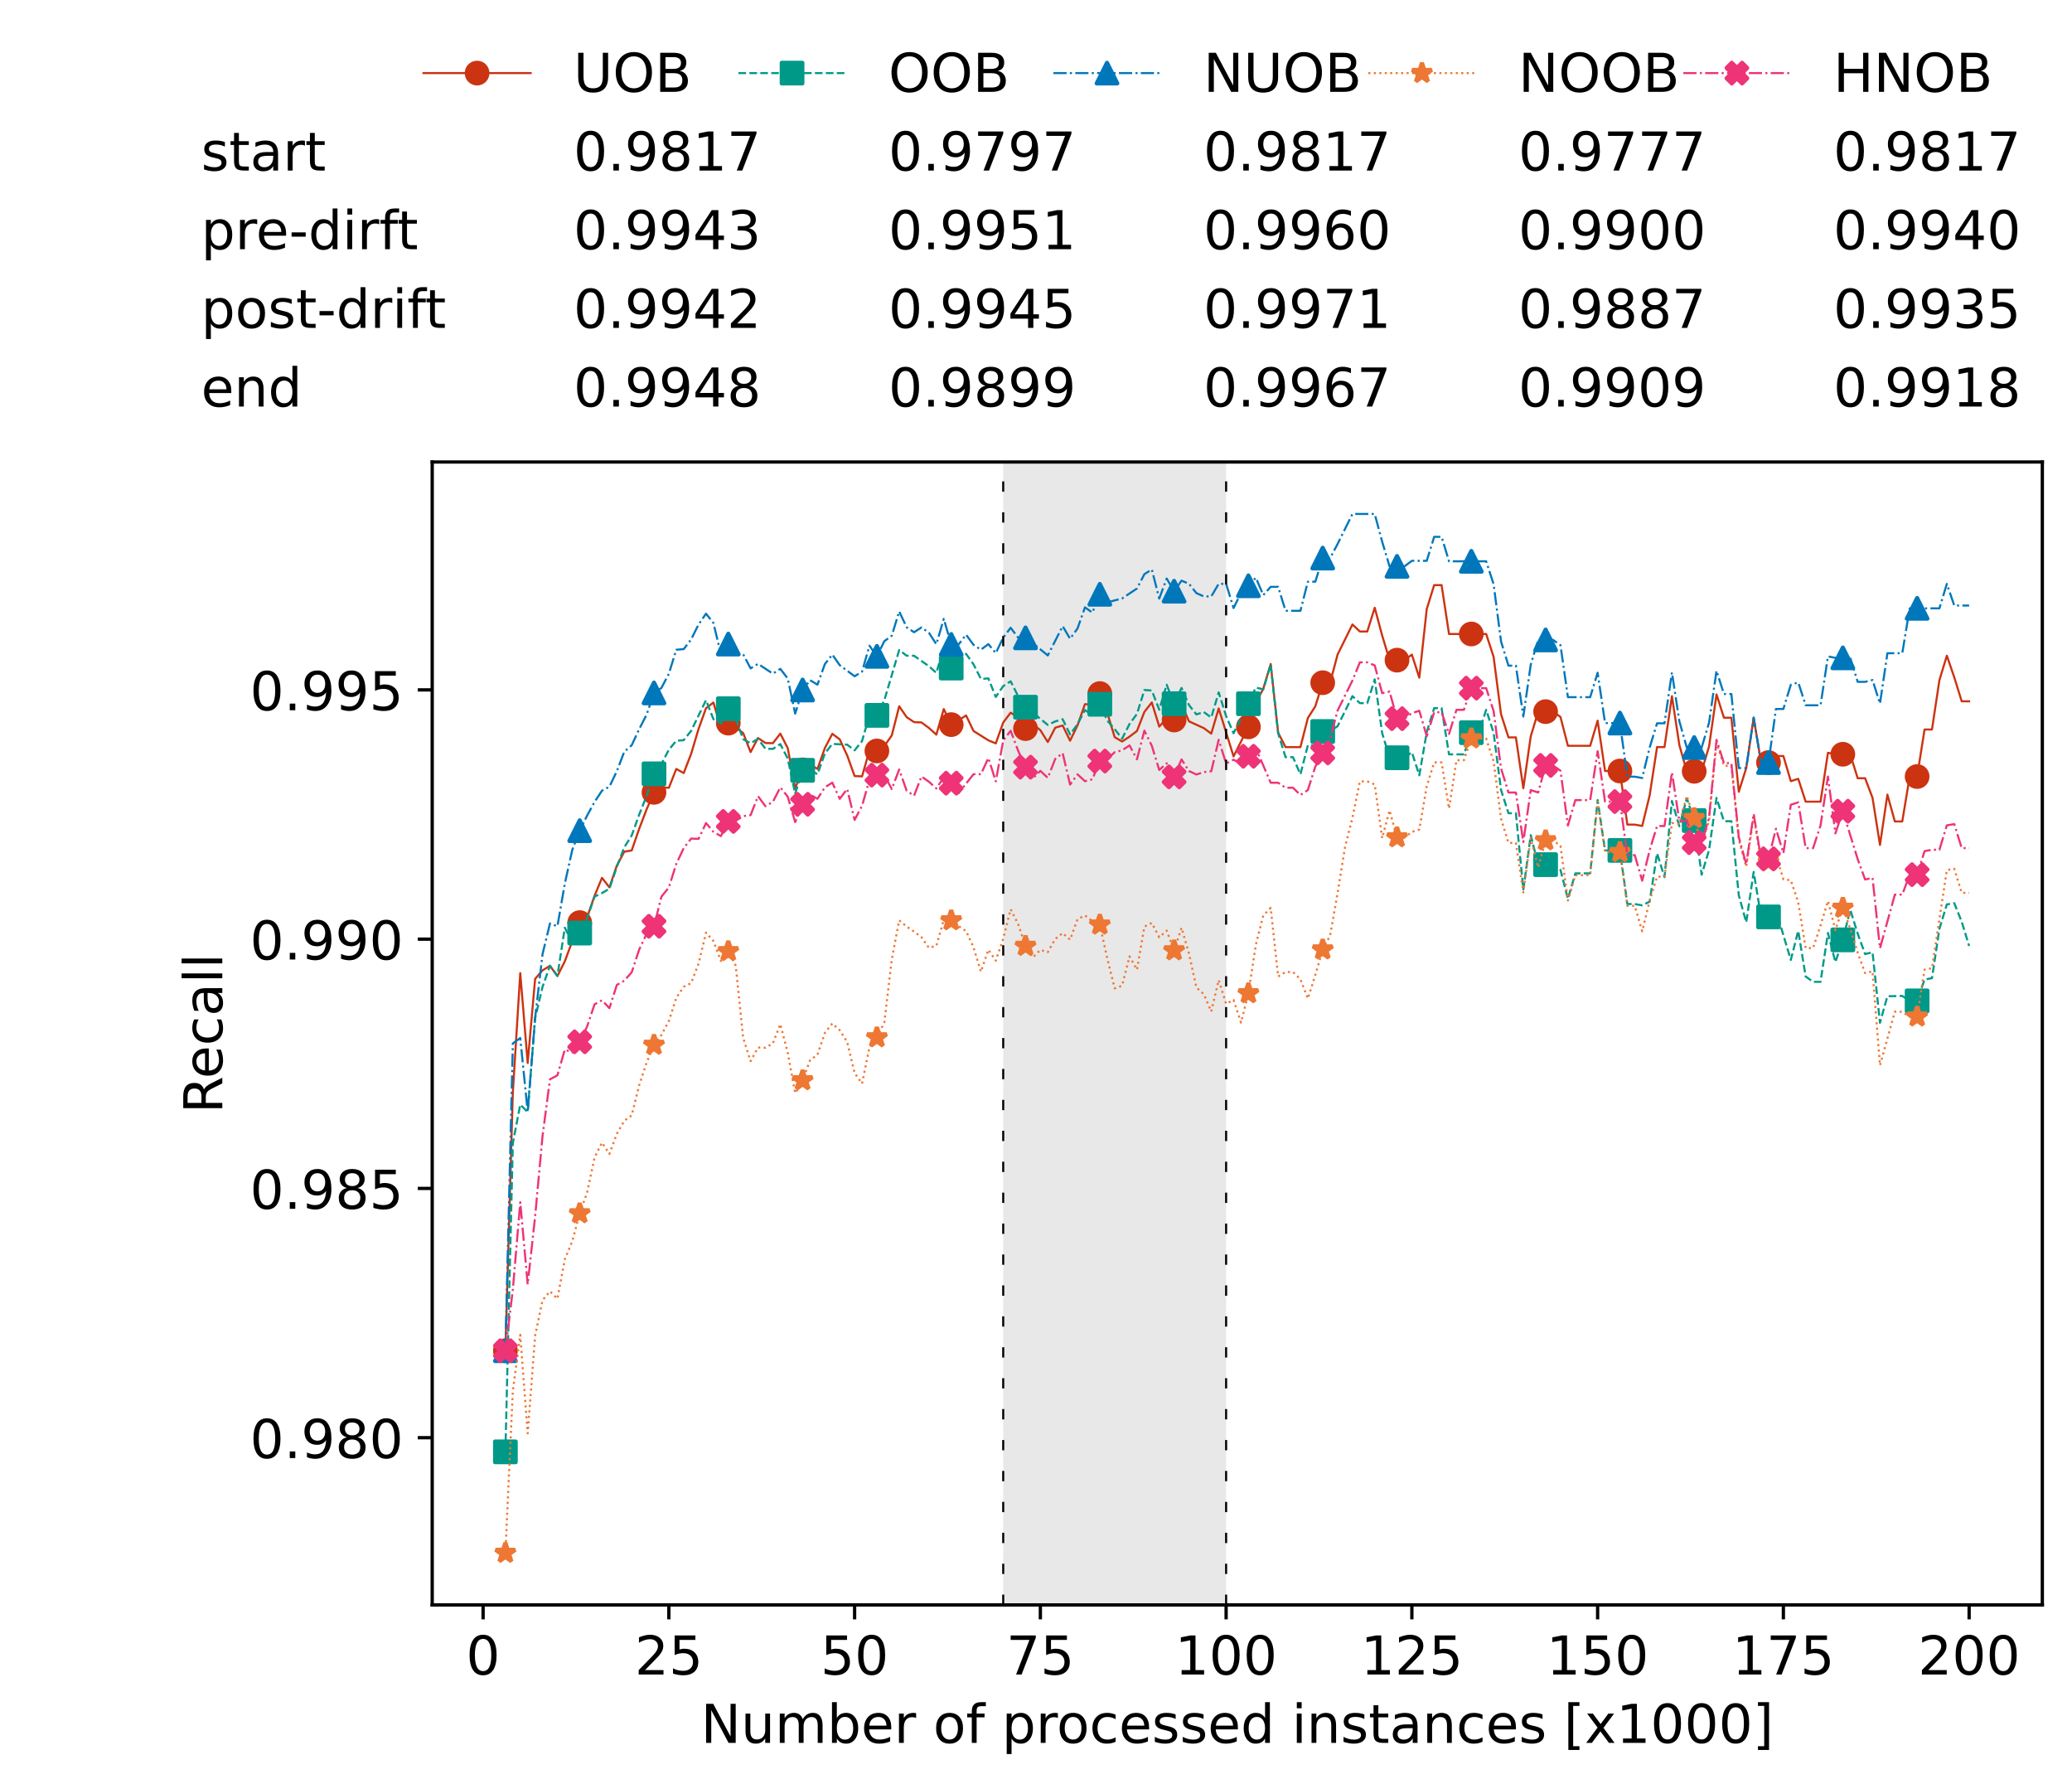 <?xml version="1.0" encoding="utf-8" standalone="no"?>
<!DOCTYPE svg PUBLIC "-//W3C//DTD SVG 1.1//EN"
  "http://www.w3.org/Graphics/SVG/1.1/DTD/svg11.dtd">
<!-- Created with matplotlib (https://matplotlib.org/) -->
<svg height="432.615pt" version="1.1" viewBox="0 0 502.65 432.615" width="502.65pt" xmlns="http://www.w3.org/2000/svg" xmlns:xlink="http://www.w3.org/1999/xlink">
 <defs>
  <style type="text/css">*{stroke-linecap:butt;stroke-linejoin:round;}</style>
 </defs>
 <g id="figure_1">
  <g id="patch_1">
   <path d="M 0 432.615 
L 502.65 432.615 
L 502.65 0 
L 0 0 
z
" style="fill:#ffffff;"/>
  </g>
  <g id="axes_1">
   <g id="patch_2">
    <path d="M 104.85 389.252 
L 495.45 389.252 
L 495.45 112.052 
L 104.85 112.052 
z
" style="fill:#ffffff;"/>
   </g>
   <g id="patch_3">
    <path clip-path="url(#pd8d5f281cc)" d="M 297.446 389.252 
L 297.446 112.052 
L 243.372 112.052 
L 243.372 389.252 
z
" style="fill:#d3d3d3;opacity:0.5;"/>
   </g>
   <g id="matplotlib.axis_1">
    <g id="xtick_1">
     <g id="line2d_1">
      <defs>
       <path d="M 0 0 
L 0 3.5 
" id="m5afd4282c9" style="stroke:#000000;stroke-width:0.8;"/>
      </defs>
      <g>
       <use style="stroke:#000000;stroke-width:0.8;" x="117.197" xlink:href="#m5afd4282c9" y="389.252"/>
      </g>
     </g>
     <g id="text_1">
      <!-- 0 -->
      <g transform="translate(113.061 406.13)scale(0.13 -0.13)">
       <defs>
        <path d="M 31.781 66.406 
Q 24.172 66.406 20.328 58.906 
Q 16.5 51.422 16.5 36.375 
Q 16.5 21.391 20.328 13.891 
Q 24.172 6.391 31.781 6.391 
Q 39.453 6.391 43.281 13.891 
Q 47.125 21.391 47.125 36.375 
Q 47.125 51.422 43.281 58.906 
Q 39.453 66.406 31.781 66.406 
z
M 31.781 74.219 
Q 44.047 74.219 50.516 64.516 
Q 56.984 54.828 56.984 36.375 
Q 56.984 17.969 50.516 8.266 
Q 44.047 -1.422 31.781 -1.422 
Q 19.531 -1.422 13.062 8.266 
Q 6.594 17.969 6.594 36.375 
Q 6.594 54.828 13.062 64.516 
Q 19.531 74.219 31.781 74.219 
z
" id="DejaVuSans-48"/>
       </defs>
       <use xlink:href="#DejaVuSans-48"/>
      </g>
     </g>
    </g>
    <g id="xtick_2">
     <g id="line2d_2">
      <g>
       <use style="stroke:#000000;stroke-width:0.8;" x="162.259" xlink:href="#m5afd4282c9" y="389.252"/>
      </g>
     </g>
     <g id="text_2">
      <!-- 25 -->
      <g transform="translate(153.988 406.13)scale(0.13 -0.13)">
       <defs>
        <path d="M 19.188 8.297 
L 53.609 8.297 
L 53.609 0 
L 7.328 0 
L 7.328 8.297 
Q 12.938 14.109 22.625 23.891 
Q 32.328 33.688 34.812 36.531 
Q 39.547 41.844 41.422 45.531 
Q 43.312 49.219 43.312 52.781 
Q 43.312 58.594 39.234 62.25 
Q 35.156 65.922 28.609 65.922 
Q 23.969 65.922 18.812 64.312 
Q 13.672 62.703 7.812 59.422 
L 7.812 69.391 
Q 13.766 71.781 18.938 73 
Q 24.125 74.219 28.422 74.219 
Q 39.75 74.219 46.484 68.547 
Q 53.219 62.891 53.219 53.422 
Q 53.219 48.922 51.531 44.891 
Q 49.859 40.875 45.406 35.406 
Q 44.188 33.984 37.641 27.219 
Q 31.109 20.453 19.188 8.297 
z
" id="DejaVuSans-50"/>
        <path d="M 10.797 72.906 
L 49.516 72.906 
L 49.516 64.594 
L 19.828 64.594 
L 19.828 46.734 
Q 21.969 47.469 24.109 47.828 
Q 26.266 48.188 28.422 48.188 
Q 40.625 48.188 47.75 41.5 
Q 54.891 34.812 54.891 23.391 
Q 54.891 11.625 47.562 5.094 
Q 40.234 -1.422 26.906 -1.422 
Q 22.312 -1.422 17.547 -0.641 
Q 12.797 0.141 7.719 1.703 
L 7.719 11.625 
Q 12.109 9.234 16.797 8.062 
Q 21.484 6.891 26.703 6.891 
Q 35.156 6.891 40.078 11.328 
Q 45.016 15.766 45.016 23.391 
Q 45.016 31 40.078 35.438 
Q 35.156 39.891 26.703 39.891 
Q 22.75 39.891 18.812 39.016 
Q 14.891 38.141 10.797 36.281 
z
" id="DejaVuSans-53"/>
       </defs>
       <use xlink:href="#DejaVuSans-50"/>
       <use x="63.623" xlink:href="#DejaVuSans-53"/>
      </g>
     </g>
    </g>
    <g id="xtick_3">
     <g id="line2d_3">
      <g>
       <use style="stroke:#000000;stroke-width:0.8;" x="207.322" xlink:href="#m5afd4282c9" y="389.252"/>
      </g>
     </g>
     <g id="text_3">
      <!-- 50 -->
      <g transform="translate(199.05 406.13)scale(0.13 -0.13)">
       <use xlink:href="#DejaVuSans-53"/>
       <use x="63.623" xlink:href="#DejaVuSans-48"/>
      </g>
     </g>
    </g>
    <g id="xtick_4">
     <g id="line2d_4">
      <g>
       <use style="stroke:#000000;stroke-width:0.8;" x="252.384" xlink:href="#m5afd4282c9" y="389.252"/>
      </g>
     </g>
     <g id="text_4">
      <!-- 75 -->
      <g transform="translate(244.113 406.13)scale(0.13 -0.13)">
       <defs>
        <path d="M 8.203 72.906 
L 55.078 72.906 
L 55.078 68.703 
L 28.609 0 
L 18.312 0 
L 43.219 64.594 
L 8.203 64.594 
z
" id="DejaVuSans-55"/>
       </defs>
       <use xlink:href="#DejaVuSans-55"/>
       <use x="63.623" xlink:href="#DejaVuSans-53"/>
      </g>
     </g>
    </g>
    <g id="xtick_5">
     <g id="line2d_5">
      <g>
       <use style="stroke:#000000;stroke-width:0.8;" x="297.446" xlink:href="#m5afd4282c9" y="389.252"/>
      </g>
     </g>
     <g id="text_5">
      <!-- 100 -->
      <g transform="translate(285.039 406.13)scale(0.13 -0.13)">
       <defs>
        <path d="M 12.406 8.297 
L 28.516 8.297 
L 28.516 63.922 
L 10.984 60.406 
L 10.984 69.391 
L 28.422 72.906 
L 38.281 72.906 
L 38.281 8.297 
L 54.391 8.297 
L 54.391 0 
L 12.406 0 
z
" id="DejaVuSans-49"/>
       </defs>
       <use xlink:href="#DejaVuSans-49"/>
       <use x="63.623" xlink:href="#DejaVuSans-48"/>
       <use x="127.246" xlink:href="#DejaVuSans-48"/>
      </g>
     </g>
    </g>
    <g id="xtick_6">
     <g id="line2d_6">
      <g>
       <use style="stroke:#000000;stroke-width:0.8;" x="342.509" xlink:href="#m5afd4282c9" y="389.252"/>
      </g>
     </g>
     <g id="text_6">
      <!-- 125 -->
      <g transform="translate(330.102 406.13)scale(0.13 -0.13)">
       <use xlink:href="#DejaVuSans-49"/>
       <use x="63.623" xlink:href="#DejaVuSans-50"/>
       <use x="127.246" xlink:href="#DejaVuSans-53"/>
      </g>
     </g>
    </g>
    <g id="xtick_7">
     <g id="line2d_7">
      <g>
       <use style="stroke:#000000;stroke-width:0.8;" x="387.571" xlink:href="#m5afd4282c9" y="389.252"/>
      </g>
     </g>
     <g id="text_7">
      <!-- 150 -->
      <g transform="translate(375.164 406.13)scale(0.13 -0.13)">
       <use xlink:href="#DejaVuSans-49"/>
       <use x="63.623" xlink:href="#DejaVuSans-53"/>
       <use x="127.246" xlink:href="#DejaVuSans-48"/>
      </g>
     </g>
    </g>
    <g id="xtick_8">
     <g id="line2d_8">
      <g>
       <use style="stroke:#000000;stroke-width:0.8;" x="432.633" xlink:href="#m5afd4282c9" y="389.252"/>
      </g>
     </g>
     <g id="text_8">
      <!-- 175 -->
      <g transform="translate(420.226 406.13)scale(0.13 -0.13)">
       <use xlink:href="#DejaVuSans-49"/>
       <use x="63.623" xlink:href="#DejaVuSans-55"/>
       <use x="127.246" xlink:href="#DejaVuSans-53"/>
      </g>
     </g>
    </g>
    <g id="xtick_9">
     <g id="line2d_9">
      <g>
       <use style="stroke:#000000;stroke-width:0.8;" x="477.695" xlink:href="#m5afd4282c9" y="389.252"/>
      </g>
     </g>
     <g id="text_9">
      <!-- 200 -->
      <g transform="translate(465.289 406.13)scale(0.13 -0.13)">
       <use xlink:href="#DejaVuSans-50"/>
       <use x="63.623" xlink:href="#DejaVuSans-48"/>
       <use x="127.246" xlink:href="#DejaVuSans-48"/>
      </g>
     </g>
    </g>
    <g id="text_10">
     <!-- Number of processed instances [x1000] -->
     <g transform="translate(170.025 422.711)scale(0.13 -0.13)">
      <defs>
       <path d="M 9.812 72.906 
L 23.094 72.906 
L 55.422 11.922 
L 55.422 72.906 
L 64.984 72.906 
L 64.984 0 
L 51.703 0 
L 19.391 60.984 
L 19.391 0 
L 9.812 0 
z
" id="DejaVuSans-78"/>
       <path d="M 8.5 21.578 
L 8.5 54.688 
L 17.484 54.688 
L 17.484 21.922 
Q 17.484 14.156 20.5 10.266 
Q 23.531 6.391 29.594 6.391 
Q 36.859 6.391 41.078 11.031 
Q 45.312 15.672 45.312 23.688 
L 45.312 54.688 
L 54.297 54.688 
L 54.297 0 
L 45.312 0 
L 45.312 8.406 
Q 42.047 3.422 37.719 1 
Q 33.406 -1.422 27.688 -1.422 
Q 18.266 -1.422 13.375 4.438 
Q 8.5 10.297 8.5 21.578 
z
M 31.109 56 
z
" id="DejaVuSans-117"/>
       <path d="M 52 44.188 
Q 55.375 50.25 60.062 53.125 
Q 64.75 56 71.094 56 
Q 79.641 56 84.281 50.016 
Q 88.922 44.047 88.922 33.016 
L 88.922 0 
L 79.891 0 
L 79.891 32.719 
Q 79.891 40.578 77.094 44.375 
Q 74.312 48.188 68.609 48.188 
Q 61.625 48.188 57.562 43.547 
Q 53.516 38.922 53.516 30.906 
L 53.516 0 
L 44.484 0 
L 44.484 32.719 
Q 44.484 40.625 41.703 44.406 
Q 38.922 48.188 33.109 48.188 
Q 26.219 48.188 22.156 43.531 
Q 18.109 38.875 18.109 30.906 
L 18.109 0 
L 9.078 0 
L 9.078 54.688 
L 18.109 54.688 
L 18.109 46.188 
Q 21.188 51.219 25.484 53.609 
Q 29.781 56 35.688 56 
Q 41.656 56 45.828 52.969 
Q 50 49.953 52 44.188 
z
" id="DejaVuSans-109"/>
       <path d="M 48.688 27.297 
Q 48.688 37.203 44.609 42.844 
Q 40.531 48.484 33.406 48.484 
Q 26.266 48.484 22.188 42.844 
Q 18.109 37.203 18.109 27.297 
Q 18.109 17.391 22.188 11.75 
Q 26.266 6.109 33.406 6.109 
Q 40.531 6.109 44.609 11.75 
Q 48.688 17.391 48.688 27.297 
z
M 18.109 46.391 
Q 20.953 51.266 25.266 53.625 
Q 29.594 56 35.594 56 
Q 45.562 56 51.781 48.094 
Q 58.016 40.188 58.016 27.297 
Q 58.016 14.406 51.781 6.484 
Q 45.562 -1.422 35.594 -1.422 
Q 29.594 -1.422 25.266 0.953 
Q 20.953 3.328 18.109 8.203 
L 18.109 0 
L 9.078 0 
L 9.078 75.984 
L 18.109 75.984 
z
" id="DejaVuSans-98"/>
       <path d="M 56.203 29.594 
L 56.203 25.203 
L 14.891 25.203 
Q 15.484 15.922 20.484 11.062 
Q 25.484 6.203 34.422 6.203 
Q 39.594 6.203 44.453 7.469 
Q 49.312 8.734 54.109 11.281 
L 54.109 2.781 
Q 49.266 0.734 44.188 -0.344 
Q 39.109 -1.422 33.891 -1.422 
Q 20.797 -1.422 13.156 6.188 
Q 5.516 13.812 5.516 26.812 
Q 5.516 40.234 12.766 48.109 
Q 20.016 56 32.328 56 
Q 43.359 56 49.781 48.891 
Q 56.203 41.797 56.203 29.594 
z
M 47.219 32.234 
Q 47.125 39.594 43.094 43.984 
Q 39.062 48.391 32.422 48.391 
Q 24.906 48.391 20.391 44.141 
Q 15.875 39.891 15.188 32.172 
z
" id="DejaVuSans-101"/>
       <path d="M 41.109 46.297 
Q 39.594 47.172 37.812 47.578 
Q 36.031 48 33.891 48 
Q 26.266 48 22.188 43.047 
Q 18.109 38.094 18.109 28.812 
L 18.109 0 
L 9.078 0 
L 9.078 54.688 
L 18.109 54.688 
L 18.109 46.188 
Q 20.953 51.172 25.484 53.578 
Q 30.031 56 36.531 56 
Q 37.453 56 38.578 55.875 
Q 39.703 55.766 41.062 55.516 
z
" id="DejaVuSans-114"/>
       <path id="DejaVuSans-32"/>
       <path d="M 30.609 48.391 
Q 23.391 48.391 19.188 42.75 
Q 14.984 37.109 14.984 27.297 
Q 14.984 17.484 19.156 11.844 
Q 23.344 6.203 30.609 6.203 
Q 37.797 6.203 41.984 11.859 
Q 46.188 17.531 46.188 27.297 
Q 46.188 37.016 41.984 42.703 
Q 37.797 48.391 30.609 48.391 
z
M 30.609 56 
Q 42.328 56 49.016 48.375 
Q 55.719 40.766 55.719 27.297 
Q 55.719 13.875 49.016 6.219 
Q 42.328 -1.422 30.609 -1.422 
Q 18.844 -1.422 12.172 6.219 
Q 5.516 13.875 5.516 27.297 
Q 5.516 40.766 12.172 48.375 
Q 18.844 56 30.609 56 
z
" id="DejaVuSans-111"/>
       <path d="M 37.109 75.984 
L 37.109 68.5 
L 28.516 68.5 
Q 23.688 68.5 21.797 66.547 
Q 19.922 64.594 19.922 59.516 
L 19.922 54.688 
L 34.719 54.688 
L 34.719 47.703 
L 19.922 47.703 
L 19.922 0 
L 10.891 0 
L 10.891 47.703 
L 2.297 47.703 
L 2.297 54.688 
L 10.891 54.688 
L 10.891 58.5 
Q 10.891 67.625 15.141 71.797 
Q 19.391 75.984 28.609 75.984 
z
" id="DejaVuSans-102"/>
       <path d="M 18.109 8.203 
L 18.109 -20.797 
L 9.078 -20.797 
L 9.078 54.688 
L 18.109 54.688 
L 18.109 46.391 
Q 20.953 51.266 25.266 53.625 
Q 29.594 56 35.594 56 
Q 45.562 56 51.781 48.094 
Q 58.016 40.188 58.016 27.297 
Q 58.016 14.406 51.781 6.484 
Q 45.562 -1.422 35.594 -1.422 
Q 29.594 -1.422 25.266 0.953 
Q 20.953 3.328 18.109 8.203 
z
M 48.688 27.297 
Q 48.688 37.203 44.609 42.844 
Q 40.531 48.484 33.406 48.484 
Q 26.266 48.484 22.188 42.844 
Q 18.109 37.203 18.109 27.297 
Q 18.109 17.391 22.188 11.75 
Q 26.266 6.109 33.406 6.109 
Q 40.531 6.109 44.609 11.75 
Q 48.688 17.391 48.688 27.297 
z
" id="DejaVuSans-112"/>
       <path d="M 48.781 52.594 
L 48.781 44.188 
Q 44.969 46.297 41.141 47.344 
Q 37.312 48.391 33.406 48.391 
Q 24.656 48.391 19.812 42.844 
Q 14.984 37.312 14.984 27.297 
Q 14.984 17.281 19.812 11.734 
Q 24.656 6.203 33.406 6.203 
Q 37.312 6.203 41.141 7.25 
Q 44.969 8.297 48.781 10.406 
L 48.781 2.094 
Q 45.016 0.344 40.984 -0.531 
Q 36.969 -1.422 32.422 -1.422 
Q 20.062 -1.422 12.781 6.344 
Q 5.516 14.109 5.516 27.297 
Q 5.516 40.672 12.859 48.328 
Q 20.219 56 33.016 56 
Q 37.156 56 41.109 55.141 
Q 45.062 54.297 48.781 52.594 
z
" id="DejaVuSans-99"/>
       <path d="M 44.281 53.078 
L 44.281 44.578 
Q 40.484 46.531 36.375 47.5 
Q 32.281 48.484 27.875 48.484 
Q 21.188 48.484 17.844 46.438 
Q 14.5 44.391 14.5 40.281 
Q 14.5 37.156 16.891 35.375 
Q 19.281 33.594 26.516 31.984 
L 29.594 31.297 
Q 39.156 29.25 43.188 25.516 
Q 47.219 21.781 47.219 15.094 
Q 47.219 7.469 41.188 3.016 
Q 35.156 -1.422 24.609 -1.422 
Q 20.219 -1.422 15.453 -0.562 
Q 10.688 0.297 5.422 2 
L 5.422 11.281 
Q 10.406 8.688 15.234 7.391 
Q 20.062 6.109 24.812 6.109 
Q 31.156 6.109 34.562 8.281 
Q 37.984 10.453 37.984 14.406 
Q 37.984 18.062 35.516 20.016 
Q 33.062 21.969 24.703 23.781 
L 21.578 24.516 
Q 13.234 26.266 9.516 29.906 
Q 5.812 33.547 5.812 39.891 
Q 5.812 47.609 11.281 51.797 
Q 16.75 56 26.812 56 
Q 31.781 56 36.172 55.266 
Q 40.578 54.547 44.281 53.078 
z
" id="DejaVuSans-115"/>
       <path d="M 45.406 46.391 
L 45.406 75.984 
L 54.391 75.984 
L 54.391 0 
L 45.406 0 
L 45.406 8.203 
Q 42.578 3.328 38.25 0.953 
Q 33.938 -1.422 27.875 -1.422 
Q 17.969 -1.422 11.734 6.484 
Q 5.516 14.406 5.516 27.297 
Q 5.516 40.188 11.734 48.094 
Q 17.969 56 27.875 56 
Q 33.938 56 38.25 53.625 
Q 42.578 51.266 45.406 46.391 
z
M 14.797 27.297 
Q 14.797 17.391 18.875 11.75 
Q 22.953 6.109 30.078 6.109 
Q 37.203 6.109 41.297 11.75 
Q 45.406 17.391 45.406 27.297 
Q 45.406 37.203 41.297 42.844 
Q 37.203 48.484 30.078 48.484 
Q 22.953 48.484 18.875 42.844 
Q 14.797 37.203 14.797 27.297 
z
" id="DejaVuSans-100"/>
       <path d="M 9.422 54.688 
L 18.406 54.688 
L 18.406 0 
L 9.422 0 
z
M 9.422 75.984 
L 18.406 75.984 
L 18.406 64.594 
L 9.422 64.594 
z
" id="DejaVuSans-105"/>
       <path d="M 54.891 33.016 
L 54.891 0 
L 45.906 0 
L 45.906 32.719 
Q 45.906 40.484 42.875 44.328 
Q 39.844 48.188 33.797 48.188 
Q 26.516 48.188 22.312 43.547 
Q 18.109 38.922 18.109 30.906 
L 18.109 0 
L 9.078 0 
L 9.078 54.688 
L 18.109 54.688 
L 18.109 46.188 
Q 21.344 51.125 25.703 53.562 
Q 30.078 56 35.797 56 
Q 45.219 56 50.047 50.172 
Q 54.891 44.344 54.891 33.016 
z
" id="DejaVuSans-110"/>
       <path d="M 18.312 70.219 
L 18.312 54.688 
L 36.812 54.688 
L 36.812 47.703 
L 18.312 47.703 
L 18.312 18.016 
Q 18.312 11.328 20.141 9.422 
Q 21.969 7.516 27.594 7.516 
L 36.812 7.516 
L 36.812 0 
L 27.594 0 
Q 17.188 0 13.234 3.875 
Q 9.281 7.766 9.281 18.016 
L 9.281 47.703 
L 2.688 47.703 
L 2.688 54.688 
L 9.281 54.688 
L 9.281 70.219 
z
" id="DejaVuSans-116"/>
       <path d="M 34.281 27.484 
Q 23.391 27.484 19.188 25 
Q 14.984 22.516 14.984 16.5 
Q 14.984 11.719 18.141 8.906 
Q 21.297 6.109 26.703 6.109 
Q 34.188 6.109 38.703 11.406 
Q 43.219 16.703 43.219 25.484 
L 43.219 27.484 
z
M 52.203 31.203 
L 52.203 0 
L 43.219 0 
L 43.219 8.297 
Q 40.141 3.328 35.547 0.953 
Q 30.953 -1.422 24.312 -1.422 
Q 15.922 -1.422 10.953 3.297 
Q 6 8.016 6 15.922 
Q 6 25.141 12.172 29.828 
Q 18.359 34.516 30.609 34.516 
L 43.219 34.516 
L 43.219 35.406 
Q 43.219 41.609 39.141 45 
Q 35.062 48.391 27.688 48.391 
Q 23 48.391 18.547 47.266 
Q 14.109 46.141 10.016 43.891 
L 10.016 52.203 
Q 14.938 54.109 19.578 55.047 
Q 24.219 56 28.609 56 
Q 40.484 56 46.344 49.844 
Q 52.203 43.703 52.203 31.203 
z
" id="DejaVuSans-97"/>
       <path d="M 8.594 75.984 
L 29.297 75.984 
L 29.297 69 
L 17.578 69 
L 17.578 -6.203 
L 29.297 -6.203 
L 29.297 -13.188 
L 8.594 -13.188 
z
" id="DejaVuSans-91"/>
       <path d="M 54.891 54.688 
L 35.109 28.078 
L 55.906 0 
L 45.312 0 
L 29.391 21.484 
L 13.484 0 
L 2.875 0 
L 24.125 28.609 
L 4.688 54.688 
L 15.281 54.688 
L 29.781 35.203 
L 44.281 54.688 
z
" id="DejaVuSans-120"/>
       <path d="M 30.422 75.984 
L 30.422 -13.188 
L 9.719 -13.188 
L 9.719 -6.203 
L 21.391 -6.203 
L 21.391 69 
L 9.719 69 
L 9.719 75.984 
z
" id="DejaVuSans-93"/>
      </defs>
      <use xlink:href="#DejaVuSans-78"/>
      <use x="74.805" xlink:href="#DejaVuSans-117"/>
      <use x="138.184" xlink:href="#DejaVuSans-109"/>
      <use x="235.596" xlink:href="#DejaVuSans-98"/>
      <use x="299.072" xlink:href="#DejaVuSans-101"/>
      <use x="360.596" xlink:href="#DejaVuSans-114"/>
      <use x="401.709" xlink:href="#DejaVuSans-32"/>
      <use x="433.496" xlink:href="#DejaVuSans-111"/>
      <use x="494.678" xlink:href="#DejaVuSans-102"/>
      <use x="529.883" xlink:href="#DejaVuSans-32"/>
      <use x="561.67" xlink:href="#DejaVuSans-112"/>
      <use x="625.146" xlink:href="#DejaVuSans-114"/>
      <use x="664.01" xlink:href="#DejaVuSans-111"/>
      <use x="725.191" xlink:href="#DejaVuSans-99"/>
      <use x="780.172" xlink:href="#DejaVuSans-101"/>
      <use x="841.695" xlink:href="#DejaVuSans-115"/>
      <use x="893.795" xlink:href="#DejaVuSans-115"/>
      <use x="945.895" xlink:href="#DejaVuSans-101"/>
      <use x="1007.418" xlink:href="#DejaVuSans-100"/>
      <use x="1070.895" xlink:href="#DejaVuSans-32"/>
      <use x="1102.682" xlink:href="#DejaVuSans-105"/>
      <use x="1130.465" xlink:href="#DejaVuSans-110"/>
      <use x="1193.844" xlink:href="#DejaVuSans-115"/>
      <use x="1245.943" xlink:href="#DejaVuSans-116"/>
      <use x="1285.152" xlink:href="#DejaVuSans-97"/>
      <use x="1346.432" xlink:href="#DejaVuSans-110"/>
      <use x="1409.811" xlink:href="#DejaVuSans-99"/>
      <use x="1464.791" xlink:href="#DejaVuSans-101"/>
      <use x="1526.314" xlink:href="#DejaVuSans-115"/>
      <use x="1578.414" xlink:href="#DejaVuSans-32"/>
      <use x="1610.201" xlink:href="#DejaVuSans-91"/>
      <use x="1649.215" xlink:href="#DejaVuSans-120"/>
      <use x="1708.395" xlink:href="#DejaVuSans-49"/>
      <use x="1772.018" xlink:href="#DejaVuSans-48"/>
      <use x="1835.641" xlink:href="#DejaVuSans-48"/>
      <use x="1899.264" xlink:href="#DejaVuSans-48"/>
      <use x="1962.887" xlink:href="#DejaVuSans-93"/>
     </g>
    </g>
   </g>
   <g id="matplotlib.axis_2">
    <g id="ytick_1">
     <g id="line2d_10">
      <defs>
       <path d="M 0 0 
L -3.5 0 
" id="me1c1c87052" style="stroke:#000000;stroke-width:0.8;"/>
      </defs>
      <g>
       <use style="stroke:#000000;stroke-width:0.8;" x="104.85" xlink:href="#me1c1c87052" y="348.692"/>
      </g>
     </g>
     <g id="text_11">
      <!-- 0.980 -->
      <g transform="translate(60.633 353.631)scale(0.13 -0.13)">
       <defs>
        <path d="M 10.688 12.406 
L 21 12.406 
L 21 0 
L 10.688 0 
z
" id="DejaVuSans-46"/>
        <path d="M 10.984 1.516 
L 10.984 10.5 
Q 14.703 8.734 18.5 7.812 
Q 22.312 6.891 25.984 6.891 
Q 35.75 6.891 40.891 13.453 
Q 46.047 20.016 46.781 33.406 
Q 43.953 29.203 39.594 26.953 
Q 35.25 24.703 29.984 24.703 
Q 19.047 24.703 12.672 31.312 
Q 6.297 37.938 6.297 49.422 
Q 6.297 60.641 12.938 67.422 
Q 19.578 74.219 30.609 74.219 
Q 43.266 74.219 49.922 64.516 
Q 56.594 54.828 56.594 36.375 
Q 56.594 19.141 48.406 8.859 
Q 40.234 -1.422 26.422 -1.422 
Q 22.703 -1.422 18.891 -0.688 
Q 15.094 0.047 10.984 1.516 
z
M 30.609 32.422 
Q 37.25 32.422 41.125 36.953 
Q 45.016 41.5 45.016 49.422 
Q 45.016 57.281 41.125 61.844 
Q 37.25 66.406 30.609 66.406 
Q 23.969 66.406 20.094 61.844 
Q 16.219 57.281 16.219 49.422 
Q 16.219 41.5 20.094 36.953 
Q 23.969 32.422 30.609 32.422 
z
" id="DejaVuSans-57"/>
        <path d="M 31.781 34.625 
Q 24.75 34.625 20.719 30.859 
Q 16.703 27.094 16.703 20.516 
Q 16.703 13.922 20.719 10.156 
Q 24.75 6.391 31.781 6.391 
Q 38.812 6.391 42.859 10.172 
Q 46.922 13.969 46.922 20.516 
Q 46.922 27.094 42.891 30.859 
Q 38.875 34.625 31.781 34.625 
z
M 21.922 38.812 
Q 15.578 40.375 12.031 44.719 
Q 8.5 49.078 8.5 55.328 
Q 8.5 64.062 14.719 69.141 
Q 20.953 74.219 31.781 74.219 
Q 42.672 74.219 48.875 69.141 
Q 55.078 64.062 55.078 55.328 
Q 55.078 49.078 51.531 44.719 
Q 48 40.375 41.703 38.812 
Q 48.828 37.156 52.797 32.312 
Q 56.781 27.484 56.781 20.516 
Q 56.781 9.906 50.312 4.234 
Q 43.844 -1.422 31.781 -1.422 
Q 19.734 -1.422 13.25 4.234 
Q 6.781 9.906 6.781 20.516 
Q 6.781 27.484 10.781 32.312 
Q 14.797 37.156 21.922 38.812 
z
M 18.312 54.391 
Q 18.312 48.734 21.844 45.562 
Q 25.391 42.391 31.781 42.391 
Q 38.141 42.391 41.719 45.562 
Q 45.312 48.734 45.312 54.391 
Q 45.312 60.062 41.719 63.234 
Q 38.141 66.406 31.781 66.406 
Q 25.391 66.406 21.844 63.234 
Q 18.312 60.062 18.312 54.391 
z
" id="DejaVuSans-56"/>
       </defs>
       <use xlink:href="#DejaVuSans-48"/>
       <use x="63.623" xlink:href="#DejaVuSans-46"/>
       <use x="95.41" xlink:href="#DejaVuSans-57"/>
       <use x="159.033" xlink:href="#DejaVuSans-56"/>
       <use x="222.656" xlink:href="#DejaVuSans-48"/>
      </g>
     </g>
    </g>
    <g id="ytick_2">
     <g id="line2d_11">
      <g>
       <use style="stroke:#000000;stroke-width:0.8;" x="104.85" xlink:href="#me1c1c87052" y="288.234"/>
      </g>
     </g>
     <g id="text_12">
      <!-- 0.985 -->
      <g transform="translate(60.633 293.173)scale(0.13 -0.13)">
       <use xlink:href="#DejaVuSans-48"/>
       <use x="63.623" xlink:href="#DejaVuSans-46"/>
       <use x="95.41" xlink:href="#DejaVuSans-57"/>
       <use x="159.033" xlink:href="#DejaVuSans-56"/>
       <use x="222.656" xlink:href="#DejaVuSans-53"/>
      </g>
     </g>
    </g>
    <g id="ytick_3">
     <g id="line2d_12">
      <g>
       <use style="stroke:#000000;stroke-width:0.8;" x="104.85" xlink:href="#me1c1c87052" y="227.777"/>
      </g>
     </g>
     <g id="text_13">
      <!-- 0.990 -->
      <g transform="translate(60.633 232.716)scale(0.13 -0.13)">
       <use xlink:href="#DejaVuSans-48"/>
       <use x="63.623" xlink:href="#DejaVuSans-46"/>
       <use x="95.41" xlink:href="#DejaVuSans-57"/>
       <use x="159.033" xlink:href="#DejaVuSans-57"/>
       <use x="222.656" xlink:href="#DejaVuSans-48"/>
      </g>
     </g>
    </g>
    <g id="ytick_4">
     <g id="line2d_13">
      <g>
       <use style="stroke:#000000;stroke-width:0.8;" x="104.85" xlink:href="#me1c1c87052" y="167.32"/>
      </g>
     </g>
     <g id="text_14">
      <!-- 0.995 -->
      <g transform="translate(60.633 172.259)scale(0.13 -0.13)">
       <use xlink:href="#DejaVuSans-48"/>
       <use x="63.623" xlink:href="#DejaVuSans-46"/>
       <use x="95.41" xlink:href="#DejaVuSans-57"/>
       <use x="159.033" xlink:href="#DejaVuSans-57"/>
       <use x="222.656" xlink:href="#DejaVuSans-53"/>
      </g>
     </g>
    </g>
    <g id="text_15">
     <!-- Recall -->
     <g transform="translate(53.93 270.044)rotate(-90)scale(0.13 -0.13)">
      <defs>
       <path d="M 44.391 34.188 
Q 47.562 33.109 50.562 29.594 
Q 53.562 26.078 56.594 19.922 
L 66.609 0 
L 56 0 
L 46.688 18.703 
Q 43.062 26.031 39.672 28.422 
Q 36.281 30.812 30.422 30.812 
L 19.672 30.812 
L 19.672 0 
L 9.812 0 
L 9.812 72.906 
L 32.078 72.906 
Q 44.578 72.906 50.734 67.672 
Q 56.891 62.453 56.891 51.906 
Q 56.891 45.016 53.688 40.469 
Q 50.484 35.938 44.391 34.188 
z
M 19.672 64.797 
L 19.672 38.922 
L 32.078 38.922 
Q 39.203 38.922 42.844 42.219 
Q 46.484 45.516 46.484 51.906 
Q 46.484 58.297 42.844 61.547 
Q 39.203 64.797 32.078 64.797 
z
" id="DejaVuSans-82"/>
       <path d="M 9.422 75.984 
L 18.406 75.984 
L 18.406 0 
L 9.422 0 
z
" id="DejaVuSans-108"/>
      </defs>
      <use xlink:href="#DejaVuSans-82"/>
      <use x="64.982" xlink:href="#DejaVuSans-101"/>
      <use x="126.506" xlink:href="#DejaVuSans-99"/>
      <use x="181.486" xlink:href="#DejaVuSans-97"/>
      <use x="242.766" xlink:href="#DejaVuSans-108"/>
      <use x="270.549" xlink:href="#DejaVuSans-108"/>
     </g>
    </g>
   </g>
   <g id="line2d_14"/>
   <g id="line2d_15"/>
   <g id="line2d_16"/>
   <g id="line2d_17"/>
   <g id="line2d_18"/>
   <g id="line2d_19">
    <path clip-path="url(#pd8d5f281cc)" d="M 122.605 327.599 
L 124.407 265.023 
L 126.21 236.012 
L 128.012 257.811 
L 129.815 237.412 
L 131.617 235.334 
L 133.419 234.254 
L 135.222 236.725 
L 137.024 233.152 
L 138.827 228.258 
L 140.629 223.765 
L 142.432 222.455 
L 144.234 217.269 
L 146.037 212.901 
L 147.839 215.223 
L 149.642 209.932 
L 151.444 206.563 
L 153.247 206.262 
L 155.049 201.031 
L 156.852 196.322 
L 158.654 192.169 
L 160.457 190.96 
L 162.259 191.067 
L 164.062 186.496 
L 165.864 187.496 
L 167.667 182.821 
L 169.469 176.775 
L 171.272 171.765 
L 173.074 170.381 
L 174.877 176.548 
L 176.679 175.387 
L 178.482 176.472 
L 180.284 177.788 
L 182.087 182.41 
L 183.889 178.994 
L 185.692 180.208 
L 187.494 180.252 
L 189.297 177.927 
L 191.099 181.442 
L 192.902 191.174 
L 194.704 186.719 
L 196.507 185.404 
L 198.309 186.491 
L 200.112 181.42 
L 201.914 177.971 
L 203.717 179.321 
L 205.519 183.213 
L 207.322 188.223 
L 209.124 188.299 
L 210.927 181.989 
L 212.729 182.135 
L 214.532 180.936 
L 216.334 178.379 
L 218.137 171.294 
L 219.939 173.925 
L 221.742 175.139 
L 223.544 175.218 
L 225.347 176.553 
L 227.149 178.172 
L 228.952 171.969 
L 230.754 175.748 
L 232.557 174.707 
L 234.359 173.519 
L 236.162 177.28 
L 239.767 179.552 
L 241.569 180.301 
L 243.372 175.229 
L 245.174 172.849 
L 246.976 173.98 
L 248.779 176.712 
L 250.581 175.601 
L 252.384 177.109 
L 254.186 179.974 
L 255.989 176.489 
L 257.791 175.953 
L 259.594 179.646 
L 261.396 175.922 
L 263.199 170.787 
L 265.001 170.879 
L 266.804 168.218 
L 268.606 172.892 
L 270.409 178.775 
L 272.211 179.846 
L 274.014 178.66 
L 275.816 177.295 
L 277.619 172.653 
L 279.421 170.368 
L 281.224 176.228 
L 283.026 174.21 
L 284.829 174.626 
L 286.631 170.791 
L 288.434 174.948 
L 292.039 176.595 
L 293.841 177.932 
L 295.644 171.825 
L 299.249 183.452 
L 302.854 176.286 
L 304.656 170.397 
L 306.459 167.058 
L 308.261 161.052 
L 310.064 177.692 
L 311.866 181.206 
L 315.471 181.206 
L 317.274 174.149 
L 319.076 171.311 
L 320.879 165.58 
L 322.681 165.58 
L 324.484 158.749 
L 328.089 151.462 
L 329.891 153.156 
L 331.694 153.156 
L 333.496 147.398 
L 335.299 154.124 
L 337.101 160.11 
L 340.706 160.11 
L 342.509 158.763 
L 344.311 164.361 
L 346.114 147.722 
L 347.916 141.908 
L 349.719 141.908 
L 351.521 153.763 
L 360.533 153.763 
L 362.336 159.309 
L 364.138 173.208 
L 365.941 178.84 
L 367.743 178.84 
L 369.546 191.178 
L 371.348 178.583 
L 373.151 172.597 
L 376.756 172.597 
L 378.558 173.883 
L 380.361 180.88 
L 385.768 180.88 
L 387.571 174.783 
L 389.373 186.997 
L 392.978 186.997 
L 394.781 199.999 
L 396.583 199.999 
L 398.386 200.322 
L 400.188 192.924 
L 401.991 181.185 
L 403.793 181.185 
L 405.596 168.847 
L 407.398 180.701 
L 409.201 187.065 
L 412.806 187.065 
L 414.608 181.019 
L 416.411 168.424 
L 418.213 174.074 
L 420.016 174.074 
L 421.818 192.032 
L 423.621 186.274 
L 425.423 174.06 
L 427.226 184.954 
L 429.028 184.954 
L 430.831 183.359 
L 432.633 183.359 
L 434.436 189.461 
L 436.238 188.888 
L 438.041 194.434 
L 441.646 194.434 
L 443.448 182.58 
L 445.251 182.933 
L 448.856 182.933 
L 450.658 188.747 
L 452.461 188.747 
L 454.263 193.52 
L 456.066 204.927 
L 457.868 192.727 
L 459.671 199.228 
L 461.473 199.228 
L 463.276 188.335 
L 465.078 188.335 
L 466.881 176.928 
L 468.683 176.928 
L 470.485 164.956 
L 472.288 159.029 
L 474.09 164.278 
L 475.893 170.091 
L 477.695 170.091 
L 477.695 170.091 
" style="fill:none;stroke:#cc3311;stroke-linecap:square;stroke-width:0.5;"/>
    <defs>
     <path d="M 0 2.5 
C 0.663 2.5 1.299 2.237 1.768 1.768 
C 2.237 1.299 2.5 0.663 2.5 0 
C 2.5 -0.663 2.237 -1.299 1.768 -1.768 
C 1.299 -2.237 0.663 -2.5 0 -2.5 
C -0.663 -2.5 -1.299 -2.237 -1.768 -1.768 
C -2.237 -1.299 -2.5 -0.663 -2.5 0 
C -2.5 0.663 -2.237 1.299 -1.768 1.768 
C -1.299 2.237 -0.663 2.5 0 2.5 
z
" id="m56dd442724" style="stroke:#cc3311;"/>
    </defs>
    <g clip-path="url(#pd8d5f281cc)">
     <use style="fill:#cc3311;stroke:#cc3311;" x="122.605" xlink:href="#m56dd442724" y="327.599"/>
     <use style="fill:#cc3311;stroke:#cc3311;" x="140.629" xlink:href="#m56dd442724" y="223.765"/>
     <use style="fill:#cc3311;stroke:#cc3311;" x="158.654" xlink:href="#m56dd442724" y="192.169"/>
     <use style="fill:#cc3311;stroke:#cc3311;" x="176.679" xlink:href="#m56dd442724" y="175.387"/>
     <use style="fill:#cc3311;stroke:#cc3311;" x="194.704" xlink:href="#m56dd442724" y="186.719"/>
     <use style="fill:#cc3311;stroke:#cc3311;" x="212.729" xlink:href="#m56dd442724" y="182.135"/>
     <use style="fill:#cc3311;stroke:#cc3311;" x="230.754" xlink:href="#m56dd442724" y="175.748"/>
     <use style="fill:#cc3311;stroke:#cc3311;" x="248.779" xlink:href="#m56dd442724" y="176.712"/>
     <use style="fill:#cc3311;stroke:#cc3311;" x="266.804" xlink:href="#m56dd442724" y="168.218"/>
     <use style="fill:#cc3311;stroke:#cc3311;" x="284.829" xlink:href="#m56dd442724" y="174.626"/>
     <use style="fill:#cc3311;stroke:#cc3311;" x="302.854" xlink:href="#m56dd442724" y="176.286"/>
     <use style="fill:#cc3311;stroke:#cc3311;" x="320.879" xlink:href="#m56dd442724" y="165.58"/>
     <use style="fill:#cc3311;stroke:#cc3311;" x="338.904" xlink:href="#m56dd442724" y="160.11"/>
     <use style="fill:#cc3311;stroke:#cc3311;" x="356.928" xlink:href="#m56dd442724" y="153.763"/>
     <use style="fill:#cc3311;stroke:#cc3311;" x="374.953" xlink:href="#m56dd442724" y="172.597"/>
     <use style="fill:#cc3311;stroke:#cc3311;" x="392.978" xlink:href="#m56dd442724" y="186.997"/>
     <use style="fill:#cc3311;stroke:#cc3311;" x="411.003" xlink:href="#m56dd442724" y="187.065"/>
     <use style="fill:#cc3311;stroke:#cc3311;" x="429.028" xlink:href="#m56dd442724" y="184.954"/>
     <use style="fill:#cc3311;stroke:#cc3311;" x="447.053" xlink:href="#m56dd442724" y="182.933"/>
     <use style="fill:#cc3311;stroke:#cc3311;" x="465.078" xlink:href="#m56dd442724" y="188.335"/>
    </g>
   </g>
   <g id="line2d_20"/>
   <g id="line2d_21"/>
   <g id="line2d_22"/>
   <g id="line2d_23"/>
   <g id="line2d_24">
    <path clip-path="url(#pd8d5f281cc)" d="M 122.605 352.125 
L 124.407 277.286 
L 126.21 267.896 
L 128.012 269.705 
L 129.815 246.927 
L 131.617 239.327 
L 133.419 234.222 
L 135.222 236.697 
L 137.024 224.985 
L 138.827 228.642 
L 140.629 226.295 
L 142.432 222.666 
L 144.234 217.464 
L 146.037 216.6 
L 147.839 215.545 
L 149.642 210.234 
L 151.444 205.5 
L 153.247 202.639 
L 155.049 197.598 
L 156.852 193.062 
L 158.654 187.682 
L 160.457 185.283 
L 162.259 181.834 
L 164.062 179.666 
L 165.864 179.517 
L 167.667 177.252 
L 171.272 169.813 
L 173.074 174.427 
L 174.877 175.473 
L 176.679 171.893 
L 178.482 174.243 
L 180.284 179.283 
L 182.087 180.262 
L 183.889 179.193 
L 185.692 181.607 
L 187.494 181.629 
L 189.297 180.467 
L 191.099 183.982 
L 192.902 192.497 
L 194.704 186.827 
L 196.507 186.703 
L 198.309 187.79 
L 200.112 182.718 
L 201.914 180.42 
L 205.519 180.604 
L 207.322 181.987 
L 209.124 179.729 
L 210.927 173.432 
L 212.729 173.505 
L 214.532 169.833 
L 218.137 157.648 
L 219.939 159.027 
L 221.742 159.042 
L 225.347 161.576 
L 227.149 163.195 
L 228.952 157.033 
L 230.754 162.026 
L 232.557 159.77 
L 234.359 158.582 
L 236.162 161.11 
L 237.964 164.666 
L 239.767 164.531 
L 241.569 169.035 
L 243.372 166.416 
L 245.174 165.233 
L 246.976 168.82 
L 248.779 171.514 
L 250.581 172.876 
L 254.186 175.817 
L 255.989 174.97 
L 257.791 174.433 
L 259.594 178.127 
L 261.396 175.644 
L 263.199 172.208 
L 265.001 173.476 
L 266.804 170.814 
L 268.606 174.74 
L 270.409 176.845 
L 272.211 179.149 
L 274.014 175.593 
L 275.816 173.15 
L 277.619 167.348 
L 279.421 167.471 
L 281.224 172.134 
L 283.026 166.064 
L 284.829 170.673 
L 286.631 166.839 
L 288.434 170.995 
L 290.236 173.271 
L 292.039 172.689 
L 293.841 174.025 
L 295.644 167.918 
L 297.446 173.676 
L 299.249 177.848 
L 304.656 166.756 
L 306.459 167.195 
L 308.261 161.189 
L 310.064 177.829 
L 311.866 183.642 
L 313.669 183.642 
L 315.471 187.805 
L 317.274 180.747 
L 319.076 180.747 
L 320.879 177.409 
L 322.681 177.409 
L 324.484 176.124 
L 328.089 168.837 
L 329.891 170.531 
L 331.694 170.531 
L 333.496 164.773 
L 335.299 177.797 
L 337.101 183.783 
L 340.706 183.783 
L 342.509 182.436 
L 344.311 188.034 
L 346.114 177.564 
L 347.916 171.75 
L 349.719 171.75 
L 351.521 182.961 
L 355.126 182.961 
L 356.928 177.703 
L 358.731 177.703 
L 360.533 172.157 
L 362.336 177.703 
L 364.138 191.602 
L 365.941 197.234 
L 367.743 197.234 
L 369.546 215.741 
L 371.348 202.552 
L 373.151 209.709 
L 376.756 209.709 
L 378.558 210.994 
L 380.361 217.992 
L 382.163 211.823 
L 385.768 211.823 
L 387.571 194.041 
L 389.373 206.255 
L 392.978 206.255 
L 394.781 219.256 
L 396.583 219.256 
L 398.386 219.579 
L 400.188 218.683 
L 401.991 206.943 
L 403.793 212.757 
L 405.596 194.249 
L 407.398 200.4 
L 409.201 193.621 
L 411.003 199.019 
L 412.806 212.162 
L 414.608 206.116 
L 416.411 193.521 
L 418.213 199.171 
L 420.016 199.171 
L 421.818 217.129 
L 423.621 223.7 
L 425.423 211.487 
L 427.226 222.38 
L 429.028 222.38 
L 430.831 220.785 
L 434.436 232.815 
L 436.238 225.74 
L 438.041 236.833 
L 439.843 238.133 
L 441.646 238.133 
L 443.448 226.278 
L 445.251 233.35 
L 447.053 227.952 
L 448.856 220.622 
L 450.658 226.435 
L 452.461 231.391 
L 454.263 230.952 
L 456.066 248.063 
L 457.868 241.621 
L 461.473 241.55 
L 463.276 242.748 
L 465.078 242.748 
L 466.881 237.574 
L 468.683 237.245 
L 470.485 225.273 
L 472.288 219.346 
L 474.09 219.049 
L 475.893 223.563 
L 477.695 229.432 
L 477.695 229.432 
" style="fill:none;stroke:#009988;stroke-dasharray:1.85,0.8;stroke-dashoffset:0;stroke-width:0.5;"/>
    <defs>
     <path d="M -2.5 2.5 
L 2.5 2.5 
L 2.5 -2.5 
L -2.5 -2.5 
z
" id="m87bf7950ac" style="stroke:#009988;stroke-linejoin:miter;"/>
    </defs>
    <g clip-path="url(#pd8d5f281cc)">
     <use style="fill:#009988;stroke:#009988;stroke-linejoin:miter;" x="122.605" xlink:href="#m87bf7950ac" y="352.125"/>
     <use style="fill:#009988;stroke:#009988;stroke-linejoin:miter;" x="140.629" xlink:href="#m87bf7950ac" y="226.295"/>
     <use style="fill:#009988;stroke:#009988;stroke-linejoin:miter;" x="158.654" xlink:href="#m87bf7950ac" y="187.682"/>
     <use style="fill:#009988;stroke:#009988;stroke-linejoin:miter;" x="176.679" xlink:href="#m87bf7950ac" y="171.893"/>
     <use style="fill:#009988;stroke:#009988;stroke-linejoin:miter;" x="194.704" xlink:href="#m87bf7950ac" y="186.827"/>
     <use style="fill:#009988;stroke:#009988;stroke-linejoin:miter;" x="212.729" xlink:href="#m87bf7950ac" y="173.505"/>
     <use style="fill:#009988;stroke:#009988;stroke-linejoin:miter;" x="230.754" xlink:href="#m87bf7950ac" y="162.026"/>
     <use style="fill:#009988;stroke:#009988;stroke-linejoin:miter;" x="248.779" xlink:href="#m87bf7950ac" y="171.514"/>
     <use style="fill:#009988;stroke:#009988;stroke-linejoin:miter;" x="266.804" xlink:href="#m87bf7950ac" y="170.814"/>
     <use style="fill:#009988;stroke:#009988;stroke-linejoin:miter;" x="284.829" xlink:href="#m87bf7950ac" y="170.673"/>
     <use style="fill:#009988;stroke:#009988;stroke-linejoin:miter;" x="302.854" xlink:href="#m87bf7950ac" y="170.682"/>
     <use style="fill:#009988;stroke:#009988;stroke-linejoin:miter;" x="320.879" xlink:href="#m87bf7950ac" y="177.409"/>
     <use style="fill:#009988;stroke:#009988;stroke-linejoin:miter;" x="338.904" xlink:href="#m87bf7950ac" y="183.783"/>
     <use style="fill:#009988;stroke:#009988;stroke-linejoin:miter;" x="356.928" xlink:href="#m87bf7950ac" y="177.703"/>
     <use style="fill:#009988;stroke:#009988;stroke-linejoin:miter;" x="374.953" xlink:href="#m87bf7950ac" y="209.709"/>
     <use style="fill:#009988;stroke:#009988;stroke-linejoin:miter;" x="392.978" xlink:href="#m87bf7950ac" y="206.255"/>
     <use style="fill:#009988;stroke:#009988;stroke-linejoin:miter;" x="411.003" xlink:href="#m87bf7950ac" y="199.019"/>
     <use style="fill:#009988;stroke:#009988;stroke-linejoin:miter;" x="429.028" xlink:href="#m87bf7950ac" y="222.38"/>
     <use style="fill:#009988;stroke:#009988;stroke-linejoin:miter;" x="447.053" xlink:href="#m87bf7950ac" y="227.952"/>
     <use style="fill:#009988;stroke:#009988;stroke-linejoin:miter;" x="465.078" xlink:href="#m87bf7950ac" y="242.748"/>
    </g>
   </g>
   <g id="line2d_25"/>
   <g id="line2d_26"/>
   <g id="line2d_27"/>
   <g id="line2d_28"/>
   <g id="line2d_29">
    <path clip-path="url(#pd8d5f281cc)" d="M 122.605 327.599 
L 124.407 253.075 
L 126.21 251.755 
L 128.012 269.619 
L 129.815 246.858 
L 131.617 231.398 
L 133.419 223.971 
L 135.222 224.661 
L 137.024 214.287 
L 138.827 206.122 
L 140.629 201.461 
L 142.432 197.793 
L 144.234 194.504 
L 146.037 191.762 
L 147.839 190.798 
L 149.642 187.034 
L 151.444 182.318 
L 153.247 180.745 
L 155.049 176.856 
L 156.852 173.356 
L 158.654 168.056 
L 160.457 166.851 
L 162.259 163.403 
L 164.062 157.582 
L 165.864 157.433 
L 167.667 155.071 
L 169.469 151.444 
L 171.272 148.834 
L 173.074 151.114 
L 174.877 158.605 
L 176.679 156.206 
L 178.482 158.592 
L 180.284 158.666 
L 182.087 162.107 
L 183.889 161.004 
L 187.494 163.385 
L 189.297 162.222 
L 191.099 164.566 
L 192.902 173.081 
L 194.704 167.345 
L 196.507 164.965 
L 198.309 166.052 
L 200.112 161.055 
L 201.914 158.756 
L 203.717 161.335 
L 207.322 164.015 
L 209.124 162.899 
L 210.927 156.602 
L 212.729 159.185 
L 214.532 155.506 
L 216.334 154.191 
L 218.137 148.287 
L 219.939 152.127 
L 221.742 153.341 
L 223.544 152.174 
L 225.347 153.462 
L 227.149 156.253 
L 228.952 150.09 
L 230.754 156.297 
L 232.557 156.297 
L 234.359 153.922 
L 236.162 156.389 
L 237.964 157.575 
L 239.767 156.218 
L 241.569 158.402 
L 243.372 154.639 
L 245.174 152.255 
L 246.976 154.628 
L 248.779 154.702 
L 250.581 156.021 
L 254.186 158.962 
L 257.791 151.864 
L 259.594 154.917 
L 261.396 152.434 
L 263.199 147.3 
L 265.001 148.568 
L 266.804 144.134 
L 268.606 146.097 
L 272.211 145.145 
L 275.816 142.738 
L 277.619 139.256 
L 279.421 138.114 
L 281.224 145.171 
L 283.026 140.315 
L 284.829 143.388 
L 286.631 140.832 
L 288.434 141.572 
L 290.236 143.849 
L 292.039 144.653 
L 293.841 144.653 
L 295.644 141.599 
L 297.446 141.599 
L 299.249 147.469 
L 301.051 143.849 
L 302.854 142.076 
L 304.656 140.113 
L 306.459 144.33 
L 308.261 142.329 
L 310.064 142.329 
L 311.866 148.142 
L 315.471 148.142 
L 317.274 141.084 
L 319.076 141.084 
L 320.879 135.354 
L 322.681 135.354 
L 324.484 131.938 
L 328.089 124.652 
L 333.496 124.652 
L 335.299 131.377 
L 337.101 137.363 
L 340.706 137.363 
L 342.509 136.017 
L 346.114 136.017 
L 347.916 130.204 
L 349.719 130.204 
L 351.521 136.131 
L 360.533 136.131 
L 362.336 141.677 
L 364.138 155.576 
L 365.941 161.445 
L 367.743 161.445 
L 369.546 173.784 
L 371.348 161.188 
L 373.151 155.202 
L 376.756 155.202 
L 378.558 156.488 
L 380.361 169.083 
L 385.768 169.083 
L 387.571 163.156 
L 389.373 175.369 
L 392.978 175.369 
L 394.781 188.371 
L 396.583 188.371 
L 398.386 188.694 
L 400.188 181.297 
L 401.991 175.427 
L 403.793 175.427 
L 405.596 163.089 
L 407.398 174.943 
L 409.201 181.307 
L 412.806 181.307 
L 414.608 175.261 
L 416.411 162.666 
L 418.213 168.316 
L 420.016 168.316 
L 421.818 186.274 
L 423.621 186.274 
L 425.423 174.06 
L 427.226 184.954 
L 429.028 184.954 
L 430.831 171.952 
L 432.633 171.952 
L 434.436 166.082 
L 436.238 165.509 
L 438.041 171.055 
L 441.646 171.055 
L 443.448 159.201 
L 445.251 159.554 
L 448.856 159.554 
L 450.658 165.368 
L 452.461 165.368 
L 454.263 164.929 
L 456.066 170.633 
L 457.868 158.433 
L 461.473 158.433 
L 463.276 147.54 
L 470.485 147.54 
L 472.288 141.613 
L 474.09 146.862 
L 477.695 146.862 
L 477.695 146.862 
" style="fill:none;stroke:#0077bb;stroke-dasharray:3.2,0.8,0.5,0.8;stroke-dashoffset:0;stroke-width:0.5;"/>
    <defs>
     <path d="M 0 -2.5 
L -2.5 2.5 
L 2.5 2.5 
z
" id="me1948421d4" style="stroke:#0077bb;stroke-linejoin:miter;"/>
    </defs>
    <g clip-path="url(#pd8d5f281cc)">
     <use style="fill:#0077bb;stroke:#0077bb;stroke-linejoin:miter;" x="122.605" xlink:href="#me1948421d4" y="327.599"/>
     <use style="fill:#0077bb;stroke:#0077bb;stroke-linejoin:miter;" x="140.629" xlink:href="#me1948421d4" y="201.461"/>
     <use style="fill:#0077bb;stroke:#0077bb;stroke-linejoin:miter;" x="158.654" xlink:href="#me1948421d4" y="168.056"/>
     <use style="fill:#0077bb;stroke:#0077bb;stroke-linejoin:miter;" x="176.679" xlink:href="#me1948421d4" y="156.206"/>
     <use style="fill:#0077bb;stroke:#0077bb;stroke-linejoin:miter;" x="194.704" xlink:href="#me1948421d4" y="167.345"/>
     <use style="fill:#0077bb;stroke:#0077bb;stroke-linejoin:miter;" x="212.729" xlink:href="#me1948421d4" y="159.185"/>
     <use style="fill:#0077bb;stroke:#0077bb;stroke-linejoin:miter;" x="230.754" xlink:href="#me1948421d4" y="156.297"/>
     <use style="fill:#0077bb;stroke:#0077bb;stroke-linejoin:miter;" x="248.779" xlink:href="#me1948421d4" y="154.702"/>
     <use style="fill:#0077bb;stroke:#0077bb;stroke-linejoin:miter;" x="266.804" xlink:href="#me1948421d4" y="144.134"/>
     <use style="fill:#0077bb;stroke:#0077bb;stroke-linejoin:miter;" x="284.829" xlink:href="#me1948421d4" y="143.388"/>
     <use style="fill:#0077bb;stroke:#0077bb;stroke-linejoin:miter;" x="302.854" xlink:href="#me1948421d4" y="142.076"/>
     <use style="fill:#0077bb;stroke:#0077bb;stroke-linejoin:miter;" x="320.879" xlink:href="#me1948421d4" y="135.354"/>
     <use style="fill:#0077bb;stroke:#0077bb;stroke-linejoin:miter;" x="338.904" xlink:href="#me1948421d4" y="137.363"/>
     <use style="fill:#0077bb;stroke:#0077bb;stroke-linejoin:miter;" x="356.928" xlink:href="#me1948421d4" y="136.131"/>
     <use style="fill:#0077bb;stroke:#0077bb;stroke-linejoin:miter;" x="374.953" xlink:href="#me1948421d4" y="155.202"/>
     <use style="fill:#0077bb;stroke:#0077bb;stroke-linejoin:miter;" x="392.978" xlink:href="#me1948421d4" y="175.369"/>
     <use style="fill:#0077bb;stroke:#0077bb;stroke-linejoin:miter;" x="411.003" xlink:href="#me1948421d4" y="181.307"/>
     <use style="fill:#0077bb;stroke:#0077bb;stroke-linejoin:miter;" x="429.028" xlink:href="#me1948421d4" y="184.954"/>
     <use style="fill:#0077bb;stroke:#0077bb;stroke-linejoin:miter;" x="447.053" xlink:href="#me1948421d4" y="159.554"/>
     <use style="fill:#0077bb;stroke:#0077bb;stroke-linejoin:miter;" x="465.078" xlink:href="#me1948421d4" y="147.54"/>
    </g>
   </g>
   <g id="line2d_30"/>
   <g id="line2d_31"/>
   <g id="line2d_32"/>
   <g id="line2d_33"/>
   <g id="line2d_34">
    <path clip-path="url(#pd8d5f281cc)" d="M 122.605 376.652 
L 124.407 337.342 
L 126.21 323.739 
L 128.012 347.645 
L 129.815 323.965 
L 131.617 315.334 
L 133.419 313.19 
L 135.222 314.991 
L 137.024 305.436 
L 138.827 301.048 
L 140.629 294.299 
L 142.432 289.22 
L 144.234 280.751 
L 146.037 277.125 
L 147.839 279.861 
L 149.642 274.976 
L 151.444 271.823 
L 153.247 270.515 
L 155.049 263.219 
L 156.852 257.745 
L 158.654 253.433 
L 160.457 251.015 
L 162.259 247.638 
L 164.062 242.006 
L 165.864 239.335 
L 167.667 238.442 
L 169.469 233.704 
L 171.272 226.189 
L 173.074 228.252 
L 174.877 233.061 
L 176.679 230.72 
L 178.482 234.226 
L 180.284 251.717 
L 182.087 257.369 
L 183.889 254.059 
L 185.692 254.115 
L 187.494 253.058 
L 189.297 248.377 
L 191.099 255.327 
L 192.902 265.148 
L 194.704 262.04 
L 196.507 257.156 
L 198.309 255.8 
L 200.112 250.503 
L 201.914 248.228 
L 203.717 249.879 
L 205.519 252.728 
L 207.322 260.243 
L 209.124 262.805 
L 210.927 253.986 
L 212.729 251.622 
L 214.532 247.973 
L 216.334 232.704 
L 218.137 223.213 
L 219.939 224.72 
L 221.742 225.943 
L 223.544 227.308 
L 225.347 229.884 
L 227.149 229.384 
L 228.952 223.101 
L 230.754 223.238 
L 232.557 224.624 
L 234.359 225.812 
L 236.162 229.753 
L 237.964 235.692 
L 239.767 230.332 
L 241.569 232.992 
L 243.372 227.669 
L 245.174 220.529 
L 246.976 224.088 
L 248.779 229.44 
L 250.581 232.206 
L 252.384 230.383 
L 254.186 230.932 
L 255.989 227.716 
L 257.791 226.31 
L 259.594 227.909 
L 261.396 222.944 
L 263.199 222.035 
L 265.001 223.394 
L 266.804 224.279 
L 268.606 232.415 
L 270.409 239.701 
L 272.211 239.072 
L 274.014 231.959 
L 275.816 235.191 
L 277.619 224.747 
L 279.421 223.85 
L 281.224 227.316 
L 283.026 225.709 
L 284.829 230.526 
L 286.631 225.014 
L 288.434 231.249 
L 290.236 239.511 
L 292.039 241.119 
L 293.841 245.33 
L 295.644 237.696 
L 297.446 243.454 
L 299.249 242.531 
L 301.051 248.018 
L 302.854 240.926 
L 304.656 229.149 
L 306.459 222.031 
L 308.261 220.192 
L 310.064 236.832 
L 311.866 235.749 
L 313.669 235.749 
L 315.471 237.503 
L 317.274 242.185 
L 319.076 236.508 
L 320.879 230.304 
L 322.681 226.869 
L 324.484 216.622 
L 326.286 205.495 
L 328.089 198.34 
L 329.891 189.514 
L 331.694 189.514 
L 333.496 190.257 
L 335.299 203.28 
L 337.101 196.538 
L 338.904 203.11 
L 340.706 203.11 
L 342.509 201.764 
L 344.311 201.192 
L 346.114 190.722 
L 347.916 184.909 
L 349.719 184.909 
L 351.521 196.119 
L 353.324 184.379 
L 355.126 184.379 
L 356.928 179.122 
L 360.533 179.122 
L 362.336 184.669 
L 364.138 198.567 
L 365.941 204.437 
L 367.743 204.437 
L 369.546 216.443 
L 371.348 203.254 
L 373.151 210.411 
L 374.953 203.839 
L 376.756 203.839 
L 378.558 205.125 
L 380.361 218.42 
L 382.163 212.251 
L 385.768 212.251 
L 387.571 194.469 
L 389.373 206.683 
L 392.978 206.683 
L 394.781 219.684 
L 396.583 219.684 
L 398.386 225.877 
L 400.188 218.48 
L 401.991 212.61 
L 403.793 212.61 
L 405.596 199.599 
L 407.398 199.822 
L 409.201 193.043 
L 411.003 198.441 
L 412.806 205.013 
L 414.608 198.967 
L 416.411 180.074 
L 418.213 185.724 
L 420.016 185.724 
L 421.818 203.682 
L 423.621 210.253 
L 425.423 198.04 
L 427.226 208.933 
L 429.028 208.933 
L 430.831 207.339 
L 432.633 213.266 
L 434.436 213.498 
L 436.238 218.852 
L 438.041 229.945 
L 439.843 229.945 
L 441.646 224.449 
L 443.448 218.522 
L 445.251 225.593 
L 447.053 220.195 
L 448.856 225.25 
L 450.658 231.063 
L 452.461 236.018 
L 454.263 235.58 
L 456.066 258.394 
L 459.671 245.381 
L 461.473 245.381 
L 463.276 246.579 
L 465.078 246.579 
L 466.881 235.172 
L 468.683 234.843 
L 472.288 211.016 
L 474.09 210.719 
L 475.893 216.533 
L 477.695 216.533 
L 477.695 216.533 
" style="fill:none;stroke:#ee7733;stroke-dasharray:0.5,0.825;stroke-dashoffset:0;stroke-width:0.5;"/>
    <defs>
     <path d="M 0 -2.5 
L -0.561 -0.773 
L -2.378 -0.773 
L -0.908 0.295 
L -1.469 2.023 
L -0 0.955 
L 1.469 2.023 
L 0.908 0.295 
L 2.378 -0.773 
L 0.561 -0.773 
z
" id="m66dfd1b22b" style="stroke:#ee7733;stroke-linejoin:bevel;"/>
    </defs>
    <g clip-path="url(#pd8d5f281cc)">
     <use style="fill:#ee7733;stroke:#ee7733;stroke-linejoin:bevel;" x="122.605" xlink:href="#m66dfd1b22b" y="376.652"/>
     <use style="fill:#ee7733;stroke:#ee7733;stroke-linejoin:bevel;" x="140.629" xlink:href="#m66dfd1b22b" y="294.299"/>
     <use style="fill:#ee7733;stroke:#ee7733;stroke-linejoin:bevel;" x="158.654" xlink:href="#m66dfd1b22b" y="253.433"/>
     <use style="fill:#ee7733;stroke:#ee7733;stroke-linejoin:bevel;" x="176.679" xlink:href="#m66dfd1b22b" y="230.72"/>
     <use style="fill:#ee7733;stroke:#ee7733;stroke-linejoin:bevel;" x="194.704" xlink:href="#m66dfd1b22b" y="262.04"/>
     <use style="fill:#ee7733;stroke:#ee7733;stroke-linejoin:bevel;" x="212.729" xlink:href="#m66dfd1b22b" y="251.622"/>
     <use style="fill:#ee7733;stroke:#ee7733;stroke-linejoin:bevel;" x="230.754" xlink:href="#m66dfd1b22b" y="223.238"/>
     <use style="fill:#ee7733;stroke:#ee7733;stroke-linejoin:bevel;" x="248.779" xlink:href="#m66dfd1b22b" y="229.44"/>
     <use style="fill:#ee7733;stroke:#ee7733;stroke-linejoin:bevel;" x="266.804" xlink:href="#m66dfd1b22b" y="224.279"/>
     <use style="fill:#ee7733;stroke:#ee7733;stroke-linejoin:bevel;" x="284.829" xlink:href="#m66dfd1b22b" y="230.526"/>
     <use style="fill:#ee7733;stroke:#ee7733;stroke-linejoin:bevel;" x="302.854" xlink:href="#m66dfd1b22b" y="240.926"/>
     <use style="fill:#ee7733;stroke:#ee7733;stroke-linejoin:bevel;" x="320.879" xlink:href="#m66dfd1b22b" y="230.304"/>
     <use style="fill:#ee7733;stroke:#ee7733;stroke-linejoin:bevel;" x="338.904" xlink:href="#m66dfd1b22b" y="203.11"/>
     <use style="fill:#ee7733;stroke:#ee7733;stroke-linejoin:bevel;" x="356.928" xlink:href="#m66dfd1b22b" y="179.122"/>
     <use style="fill:#ee7733;stroke:#ee7733;stroke-linejoin:bevel;" x="374.953" xlink:href="#m66dfd1b22b" y="203.839"/>
     <use style="fill:#ee7733;stroke:#ee7733;stroke-linejoin:bevel;" x="392.978" xlink:href="#m66dfd1b22b" y="206.683"/>
     <use style="fill:#ee7733;stroke:#ee7733;stroke-linejoin:bevel;" x="411.003" xlink:href="#m66dfd1b22b" y="198.441"/>
     <use style="fill:#ee7733;stroke:#ee7733;stroke-linejoin:bevel;" x="429.028" xlink:href="#m66dfd1b22b" y="208.933"/>
     <use style="fill:#ee7733;stroke:#ee7733;stroke-linejoin:bevel;" x="447.053" xlink:href="#m66dfd1b22b" y="220.195"/>
     <use style="fill:#ee7733;stroke:#ee7733;stroke-linejoin:bevel;" x="465.078" xlink:href="#m66dfd1b22b" y="246.579"/>
    </g>
   </g>
   <g id="line2d_35"/>
   <g id="line2d_36"/>
   <g id="line2d_37"/>
   <g id="line2d_38"/>
   <g id="line2d_39">
    <path clip-path="url(#pd8d5f281cc)" d="M 122.605 327.599 
L 124.407 312.815 
L 126.21 291.582 
L 128.012 311.509 
L 129.815 295.056 
L 131.617 275.498 
L 133.419 261.772 
L 135.222 260.803 
L 137.024 254.555 
L 138.827 255.254 
L 140.629 252.669 
L 142.432 248.951 
L 144.234 243.579 
L 146.037 242.609 
L 147.839 244.516 
L 149.642 238.876 
L 151.444 237.846 
L 153.247 235.807 
L 155.049 230.338 
L 156.852 226.507 
L 158.654 224.648 
L 160.457 217.47 
L 162.259 215.243 
L 164.062 209.516 
L 165.864 205.696 
L 167.667 203.382 
L 169.469 203.456 
L 171.272 199.62 
L 173.074 201.737 
L 174.877 202.783 
L 176.679 199.223 
L 178.482 199.079 
L 180.284 197.949 
L 182.087 197.696 
L 183.889 193.106 
L 185.692 195.534 
L 187.494 194.477 
L 189.297 190.958 
L 191.099 193.221 
L 192.902 199.393 
L 194.704 195.071 
L 196.507 192.691 
L 198.309 193.744 
L 200.112 190.945 
L 201.914 189.821 
L 203.717 193.748 
L 205.519 191.344 
L 207.322 198.859 
L 209.124 195.434 
L 210.927 189.136 
L 212.729 187.99 
L 214.532 188.021 
L 216.334 191.373 
L 218.137 186.628 
L 219.939 191.762 
L 221.742 192.985 
L 223.544 188.317 
L 225.347 189.605 
L 227.149 191.224 
L 228.952 188.59 
L 230.754 189.941 
L 232.557 192.369 
L 236.162 187.766 
L 237.964 187.777 
L 239.767 183.842 
L 241.569 189.508 
L 243.372 179.614 
L 245.174 177.233 
L 246.976 182.035 
L 248.779 186.058 
L 250.581 188.781 
L 252.384 186.958 
L 254.186 188.665 
L 255.989 184.063 
L 257.791 182.657 
L 259.594 190.29 
L 261.396 187.807 
L 263.199 189.466 
L 265.001 189.015 
L 266.804 184.581 
L 268.606 184.116 
L 270.409 182.442 
L 272.211 181.976 
L 274.014 180.791 
L 275.816 184.167 
L 277.619 177.204 
L 279.421 180.879 
L 281.224 186.739 
L 283.026 185.132 
L 284.829 188.413 
L 286.631 184.179 
L 288.434 186.997 
L 290.236 187.841 
L 292.039 187.259 
L 293.841 187.056 
L 295.644 179.423 
L 297.446 185.181 
L 299.249 184.257 
L 301.051 185.191 
L 302.854 183.418 
L 304.656 181.455 
L 308.261 189.84 
L 310.064 189.84 
L 311.866 191.056 
L 313.669 191.056 
L 315.471 192.81 
L 317.274 191.622 
L 319.076 185.945 
L 322.681 179.172 
L 324.484 172.34 
L 328.089 165.054 
L 329.891 160.641 
L 331.694 160.641 
L 333.496 161.384 
L 335.299 168.11 
L 337.101 167.732 
L 338.904 174.303 
L 340.706 174.303 
L 342.509 172.957 
L 344.311 172.385 
L 346.114 178.555 
L 347.916 172.741 
L 349.719 172.741 
L 351.521 178.024 
L 353.324 172.155 
L 355.126 172.155 
L 356.928 166.897 
L 360.533 166.897 
L 362.336 172.444 
L 364.138 186.342 
L 365.941 192.212 
L 367.743 192.212 
L 369.546 204.218 
L 371.348 191.623 
L 373.151 192.209 
L 374.953 185.637 
L 376.756 185.637 
L 378.558 186.923 
L 380.361 200.218 
L 382.163 194.049 
L 385.768 194.049 
L 387.571 182.194 
L 389.373 194.408 
L 392.978 194.408 
L 394.781 207.409 
L 396.583 207.409 
L 398.386 213.602 
L 400.188 206.205 
L 401.991 200.335 
L 403.793 200.335 
L 405.596 187.324 
L 407.398 199.178 
L 409.201 198.971 
L 411.003 204.369 
L 412.806 204.369 
L 414.608 198.323 
L 416.411 179.43 
L 418.213 185.08 
L 420.016 185.08 
L 421.818 203.038 
L 423.621 209.609 
L 425.423 197.396 
L 427.226 208.289 
L 429.028 208.289 
L 430.831 200.991 
L 432.633 206.918 
L 434.436 195.179 
L 436.238 194.605 
L 438.041 205.698 
L 439.843 205.698 
L 441.646 200.202 
L 443.448 188.348 
L 445.251 202.136 
L 447.053 196.738 
L 450.658 208.365 
L 452.461 213.32 
L 454.263 212.882 
L 456.066 229.992 
L 459.671 216.979 
L 461.473 216.979 
L 463.276 212.131 
L 465.078 212.131 
L 466.881 206.428 
L 468.683 206.099 
L 470.485 206.099 
L 472.288 200.171 
L 474.09 199.874 
L 475.893 205.688 
L 477.695 205.688 
L 477.695 205.688 
" style="fill:none;stroke:#ee3377;stroke-dasharray:3.2,0.8,0.5,0.8;stroke-dashoffset:0;stroke-width:0.5;"/>
    <defs>
     <path d="M -1.25 2.5 
L 0 1.25 
L 1.25 2.5 
L 2.5 1.25 
L 1.25 0 
L 2.5 -1.25 
L 1.25 -2.5 
L 0 -1.25 
L -1.25 -2.5 
L -2.5 -1.25 
L -1.25 0 
L -2.5 1.25 
z
" id="m7d26a748d3" style="stroke:#ee3377;stroke-linejoin:miter;"/>
    </defs>
    <g clip-path="url(#pd8d5f281cc)">
     <use style="fill:#ee3377;stroke:#ee3377;stroke-linejoin:miter;" x="122.605" xlink:href="#m7d26a748d3" y="327.599"/>
     <use style="fill:#ee3377;stroke:#ee3377;stroke-linejoin:miter;" x="140.629" xlink:href="#m7d26a748d3" y="252.669"/>
     <use style="fill:#ee3377;stroke:#ee3377;stroke-linejoin:miter;" x="158.654" xlink:href="#m7d26a748d3" y="224.648"/>
     <use style="fill:#ee3377;stroke:#ee3377;stroke-linejoin:miter;" x="176.679" xlink:href="#m7d26a748d3" y="199.223"/>
     <use style="fill:#ee3377;stroke:#ee3377;stroke-linejoin:miter;" x="194.704" xlink:href="#m7d26a748d3" y="195.071"/>
     <use style="fill:#ee3377;stroke:#ee3377;stroke-linejoin:miter;" x="212.729" xlink:href="#m7d26a748d3" y="187.99"/>
     <use style="fill:#ee3377;stroke:#ee3377;stroke-linejoin:miter;" x="230.754" xlink:href="#m7d26a748d3" y="189.941"/>
     <use style="fill:#ee3377;stroke:#ee3377;stroke-linejoin:miter;" x="248.779" xlink:href="#m7d26a748d3" y="186.058"/>
     <use style="fill:#ee3377;stroke:#ee3377;stroke-linejoin:miter;" x="266.804" xlink:href="#m7d26a748d3" y="184.581"/>
     <use style="fill:#ee3377;stroke:#ee3377;stroke-linejoin:miter;" x="284.829" xlink:href="#m7d26a748d3" y="188.413"/>
     <use style="fill:#ee3377;stroke:#ee3377;stroke-linejoin:miter;" x="302.854" xlink:href="#m7d26a748d3" y="183.418"/>
     <use style="fill:#ee3377;stroke:#ee3377;stroke-linejoin:miter;" x="320.879" xlink:href="#m7d26a748d3" y="182.607"/>
     <use style="fill:#ee3377;stroke:#ee3377;stroke-linejoin:miter;" x="338.904" xlink:href="#m7d26a748d3" y="174.303"/>
     <use style="fill:#ee3377;stroke:#ee3377;stroke-linejoin:miter;" x="356.928" xlink:href="#m7d26a748d3" y="166.897"/>
     <use style="fill:#ee3377;stroke:#ee3377;stroke-linejoin:miter;" x="374.953" xlink:href="#m7d26a748d3" y="185.637"/>
     <use style="fill:#ee3377;stroke:#ee3377;stroke-linejoin:miter;" x="392.978" xlink:href="#m7d26a748d3" y="194.408"/>
     <use style="fill:#ee3377;stroke:#ee3377;stroke-linejoin:miter;" x="411.003" xlink:href="#m7d26a748d3" y="204.369"/>
     <use style="fill:#ee3377;stroke:#ee3377;stroke-linejoin:miter;" x="429.028" xlink:href="#m7d26a748d3" y="208.289"/>
     <use style="fill:#ee3377;stroke:#ee3377;stroke-linejoin:miter;" x="447.053" xlink:href="#m7d26a748d3" y="196.738"/>
     <use style="fill:#ee3377;stroke:#ee3377;stroke-linejoin:miter;" x="465.078" xlink:href="#m7d26a748d3" y="212.131"/>
    </g>
   </g>
   <g id="line2d_40"/>
   <g id="line2d_41"/>
   <g id="line2d_42"/>
   <g id="line2d_43"/>
   <g id="line2d_44">
    <path clip-path="url(#pd8d5f281cc)" d="M 243.372 389.252 
L 243.372 112.052 
" style="fill:none;stroke:#000000;stroke-dasharray:2.5,5;stroke-dashoffset:0;stroke-width:0.5;"/>
   </g>
   <g id="line2d_45">
    <path clip-path="url(#pd8d5f281cc)" d="M 297.446 389.252 
L 297.446 112.052 
" style="fill:none;stroke:#000000;stroke-dasharray:2.5,5;stroke-dashoffset:0;stroke-width:0.5;"/>
   </g>
   <g id="patch_4">
    <path d="M 104.85 389.252 
L 104.85 112.052 
" style="fill:none;stroke:#000000;stroke-linecap:square;stroke-linejoin:miter;stroke-width:0.8;"/>
   </g>
   <g id="patch_5">
    <path d="M 495.45 389.252 
L 495.45 112.052 
" style="fill:none;stroke:#000000;stroke-linecap:square;stroke-linejoin:miter;stroke-width:0.8;"/>
   </g>
   <g id="patch_6">
    <path d="M 104.85 389.252 
L 495.45 389.252 
" style="fill:none;stroke:#000000;stroke-linecap:square;stroke-linejoin:miter;stroke-width:0.8;"/>
   </g>
   <g id="patch_7">
    <path d="M 104.85 112.052 
L 495.45 112.052 
" style="fill:none;stroke:#000000;stroke-linecap:square;stroke-linejoin:miter;stroke-width:0.8;"/>
   </g>
   <g id="legend_1">
    <g id="line2d_46"/>
    <g id="line2d_47"/>
    <g id="text_16">
     <!--   -->
     <g transform="translate(48.8 22.278)scale(0.13 -0.13)">
      <use xlink:href="#DejaVuSans-32"/>
     </g>
    </g>
    <g id="line2d_48"/>
    <g id="line2d_49"/>
    <g id="text_17">
     <!-- start -->
     <g transform="translate(48.8 41.36)scale(0.13 -0.13)">
      <use xlink:href="#DejaVuSans-115"/>
      <use x="52.1" xlink:href="#DejaVuSans-116"/>
      <use x="91.309" xlink:href="#DejaVuSans-97"/>
      <use x="152.588" xlink:href="#DejaVuSans-114"/>
      <use x="193.701" xlink:href="#DejaVuSans-116"/>
     </g>
    </g>
    <g id="line2d_50"/>
    <g id="line2d_51"/>
    <g id="text_18">
     <!-- pre-dirft -->
     <g transform="translate(48.8 60.441)scale(0.13 -0.13)">
      <defs>
       <path d="M 4.891 31.391 
L 31.203 31.391 
L 31.203 23.391 
L 4.891 23.391 
z
" id="DejaVuSans-45"/>
      </defs>
      <use xlink:href="#DejaVuSans-112"/>
      <use x="63.477" xlink:href="#DejaVuSans-114"/>
      <use x="102.34" xlink:href="#DejaVuSans-101"/>
      <use x="163.863" xlink:href="#DejaVuSans-45"/>
      <use x="199.947" xlink:href="#DejaVuSans-100"/>
      <use x="263.424" xlink:href="#DejaVuSans-105"/>
      <use x="291.207" xlink:href="#DejaVuSans-114"/>
      <use x="332.32" xlink:href="#DejaVuSans-102"/>
      <use x="365.775" xlink:href="#DejaVuSans-116"/>
     </g>
    </g>
    <g id="line2d_52"/>
    <g id="line2d_53"/>
    <g id="text_19">
     <!-- post-drift -->
     <g transform="translate(48.8 79.523)scale(0.13 -0.13)">
      <use xlink:href="#DejaVuSans-112"/>
      <use x="63.477" xlink:href="#DejaVuSans-111"/>
      <use x="124.658" xlink:href="#DejaVuSans-115"/>
      <use x="176.758" xlink:href="#DejaVuSans-116"/>
      <use x="215.967" xlink:href="#DejaVuSans-45"/>
      <use x="252.051" xlink:href="#DejaVuSans-100"/>
      <use x="315.527" xlink:href="#DejaVuSans-114"/>
      <use x="356.641" xlink:href="#DejaVuSans-105"/>
      <use x="384.424" xlink:href="#DejaVuSans-102"/>
      <use x="417.879" xlink:href="#DejaVuSans-116"/>
     </g>
    </g>
    <g id="line2d_54"/>
    <g id="line2d_55"/>
    <g id="text_20">
     <!-- end -->
     <g transform="translate(48.8 98.604)scale(0.13 -0.13)">
      <use xlink:href="#DejaVuSans-101"/>
      <use x="61.523" xlink:href="#DejaVuSans-110"/>
      <use x="124.902" xlink:href="#DejaVuSans-100"/>
     </g>
    </g>
    <g id="line2d_56">
     <path d="M 102.738 17.728 
L 128.738 17.728 
" style="fill:none;stroke:#cc3311;stroke-linecap:square;stroke-width:0.5;"/>
    </g>
    <g id="line2d_57">
     <g>
      <use style="fill:#cc3311;stroke:#cc3311;" x="115.738" xlink:href="#m56dd442724" y="17.728"/>
     </g>
    </g>
    <g id="text_21">
     <!-- UOB -->
     <g transform="translate(139.138 22.278)scale(0.13 -0.13)">
      <defs>
       <path d="M 8.688 72.906 
L 18.609 72.906 
L 18.609 28.609 
Q 18.609 16.891 22.844 11.734 
Q 27.094 6.594 36.625 6.594 
Q 46.094 6.594 50.344 11.734 
Q 54.594 16.891 54.594 28.609 
L 54.594 72.906 
L 64.5 72.906 
L 64.5 27.391 
Q 64.5 13.141 57.438 5.859 
Q 50.391 -1.422 36.625 -1.422 
Q 22.797 -1.422 15.734 5.859 
Q 8.688 13.141 8.688 27.391 
z
" id="DejaVuSans-85"/>
       <path d="M 39.406 66.219 
Q 28.656 66.219 22.328 58.203 
Q 16.016 50.203 16.016 36.375 
Q 16.016 22.609 22.328 14.594 
Q 28.656 6.594 39.406 6.594 
Q 50.141 6.594 56.422 14.594 
Q 62.703 22.609 62.703 36.375 
Q 62.703 50.203 56.422 58.203 
Q 50.141 66.219 39.406 66.219 
z
M 39.406 74.219 
Q 54.734 74.219 63.906 63.938 
Q 73.094 53.656 73.094 36.375 
Q 73.094 19.141 63.906 8.859 
Q 54.734 -1.422 39.406 -1.422 
Q 24.031 -1.422 14.812 8.828 
Q 5.609 19.094 5.609 36.375 
Q 5.609 53.656 14.812 63.938 
Q 24.031 74.219 39.406 74.219 
z
" id="DejaVuSans-79"/>
       <path d="M 19.672 34.812 
L 19.672 8.109 
L 35.5 8.109 
Q 43.453 8.109 47.281 11.406 
Q 51.125 14.703 51.125 21.484 
Q 51.125 28.328 47.281 31.562 
Q 43.453 34.812 35.5 34.812 
z
M 19.672 64.797 
L 19.672 42.828 
L 34.281 42.828 
Q 41.5 42.828 45.031 45.531 
Q 48.578 48.25 48.578 53.812 
Q 48.578 59.328 45.031 62.062 
Q 41.5 64.797 34.281 64.797 
z
M 9.812 72.906 
L 35.016 72.906 
Q 46.297 72.906 52.391 68.219 
Q 58.5 63.531 58.5 54.891 
Q 58.5 48.188 55.375 44.234 
Q 52.25 40.281 46.188 39.312 
Q 53.469 37.75 57.5 32.781 
Q 61.531 27.828 61.531 20.406 
Q 61.531 10.641 54.891 5.312 
Q 48.25 0 35.984 0 
L 9.812 0 
z
" id="DejaVuSans-66"/>
      </defs>
      <use xlink:href="#DejaVuSans-85"/>
      <use x="73.193" xlink:href="#DejaVuSans-79"/>
      <use x="151.904" xlink:href="#DejaVuSans-66"/>
     </g>
    </g>
    <g id="line2d_58"/>
    <g id="line2d_59"/>
    <g id="text_22">
     <!-- 0.9817 -->
     <g transform="translate(139.138 41.36)scale(0.13 -0.13)">
      <use xlink:href="#DejaVuSans-48"/>
      <use x="63.623" xlink:href="#DejaVuSans-46"/>
      <use x="95.41" xlink:href="#DejaVuSans-57"/>
      <use x="159.033" xlink:href="#DejaVuSans-56"/>
      <use x="222.656" xlink:href="#DejaVuSans-49"/>
      <use x="286.279" xlink:href="#DejaVuSans-55"/>
     </g>
    </g>
    <g id="line2d_60"/>
    <g id="line2d_61"/>
    <g id="text_23">
     <!-- 0.9943 -->
     <g transform="translate(139.138 60.441)scale(0.13 -0.13)">
      <defs>
       <path d="M 37.797 64.312 
L 12.891 25.391 
L 37.797 25.391 
z
M 35.203 72.906 
L 47.609 72.906 
L 47.609 25.391 
L 58.016 25.391 
L 58.016 17.188 
L 47.609 17.188 
L 47.609 0 
L 37.797 0 
L 37.797 17.188 
L 4.891 17.188 
L 4.891 26.703 
z
" id="DejaVuSans-52"/>
       <path d="M 40.578 39.312 
Q 47.656 37.797 51.625 33 
Q 55.609 28.219 55.609 21.188 
Q 55.609 10.406 48.188 4.484 
Q 40.766 -1.422 27.094 -1.422 
Q 22.516 -1.422 17.656 -0.516 
Q 12.797 0.391 7.625 2.203 
L 7.625 11.719 
Q 11.719 9.328 16.594 8.109 
Q 21.484 6.891 26.812 6.891 
Q 36.078 6.891 40.938 10.547 
Q 45.797 14.203 45.797 21.188 
Q 45.797 27.641 41.281 31.266 
Q 36.766 34.906 28.719 34.906 
L 20.219 34.906 
L 20.219 43.016 
L 29.109 43.016 
Q 36.375 43.016 40.234 45.922 
Q 44.094 48.828 44.094 54.297 
Q 44.094 59.906 40.109 62.906 
Q 36.141 65.922 28.719 65.922 
Q 24.656 65.922 20.016 65.031 
Q 15.375 64.156 9.812 62.312 
L 9.812 71.094 
Q 15.438 72.656 20.344 73.438 
Q 25.25 74.219 29.594 74.219 
Q 40.828 74.219 47.359 69.109 
Q 53.906 64.016 53.906 55.328 
Q 53.906 49.266 50.438 45.094 
Q 46.969 40.922 40.578 39.312 
z
" id="DejaVuSans-51"/>
      </defs>
      <use xlink:href="#DejaVuSans-48"/>
      <use x="63.623" xlink:href="#DejaVuSans-46"/>
      <use x="95.41" xlink:href="#DejaVuSans-57"/>
      <use x="159.033" xlink:href="#DejaVuSans-57"/>
      <use x="222.656" xlink:href="#DejaVuSans-52"/>
      <use x="286.279" xlink:href="#DejaVuSans-51"/>
     </g>
    </g>
    <g id="line2d_62"/>
    <g id="line2d_63"/>
    <g id="text_24">
     <!-- 0.9942 -->
     <g transform="translate(139.138 79.523)scale(0.13 -0.13)">
      <use xlink:href="#DejaVuSans-48"/>
      <use x="63.623" xlink:href="#DejaVuSans-46"/>
      <use x="95.41" xlink:href="#DejaVuSans-57"/>
      <use x="159.033" xlink:href="#DejaVuSans-57"/>
      <use x="222.656" xlink:href="#DejaVuSans-52"/>
      <use x="286.279" xlink:href="#DejaVuSans-50"/>
     </g>
    </g>
    <g id="line2d_64"/>
    <g id="line2d_65"/>
    <g id="text_25">
     <!-- 0.9948 -->
     <g transform="translate(139.138 98.604)scale(0.13 -0.13)">
      <use xlink:href="#DejaVuSans-48"/>
      <use x="63.623" xlink:href="#DejaVuSans-46"/>
      <use x="95.41" xlink:href="#DejaVuSans-57"/>
      <use x="159.033" xlink:href="#DejaVuSans-57"/>
      <use x="222.656" xlink:href="#DejaVuSans-52"/>
      <use x="286.279" xlink:href="#DejaVuSans-56"/>
     </g>
    </g>
    <g id="line2d_66">
     <path d="M 179.144 17.728 
L 205.144 17.728 
" style="fill:none;stroke:#009988;stroke-dasharray:1.85,0.8;stroke-dashoffset:0;stroke-width:0.5;"/>
    </g>
    <g id="line2d_67">
     <g>
      <use style="fill:#009988;stroke:#009988;stroke-linejoin:miter;" x="192.144" xlink:href="#m87bf7950ac" y="17.728"/>
     </g>
    </g>
    <g id="text_26">
     <!-- OOB -->
     <g transform="translate(215.544 22.278)scale(0.13 -0.13)">
      <use xlink:href="#DejaVuSans-79"/>
      <use x="78.711" xlink:href="#DejaVuSans-79"/>
      <use x="157.422" xlink:href="#DejaVuSans-66"/>
     </g>
    </g>
    <g id="line2d_68"/>
    <g id="line2d_69"/>
    <g id="text_27">
     <!-- 0.9797 -->
     <g transform="translate(215.544 41.36)scale(0.13 -0.13)">
      <use xlink:href="#DejaVuSans-48"/>
      <use x="63.623" xlink:href="#DejaVuSans-46"/>
      <use x="95.41" xlink:href="#DejaVuSans-57"/>
      <use x="159.033" xlink:href="#DejaVuSans-55"/>
      <use x="222.656" xlink:href="#DejaVuSans-57"/>
      <use x="286.279" xlink:href="#DejaVuSans-55"/>
     </g>
    </g>
    <g id="line2d_70"/>
    <g id="line2d_71"/>
    <g id="text_28">
     <!-- 0.9951 -->
     <g transform="translate(215.544 60.441)scale(0.13 -0.13)">
      <use xlink:href="#DejaVuSans-48"/>
      <use x="63.623" xlink:href="#DejaVuSans-46"/>
      <use x="95.41" xlink:href="#DejaVuSans-57"/>
      <use x="159.033" xlink:href="#DejaVuSans-57"/>
      <use x="222.656" xlink:href="#DejaVuSans-53"/>
      <use x="286.279" xlink:href="#DejaVuSans-49"/>
     </g>
    </g>
    <g id="line2d_72"/>
    <g id="line2d_73"/>
    <g id="text_29">
     <!-- 0.9945 -->
     <g transform="translate(215.544 79.523)scale(0.13 -0.13)">
      <use xlink:href="#DejaVuSans-48"/>
      <use x="63.623" xlink:href="#DejaVuSans-46"/>
      <use x="95.41" xlink:href="#DejaVuSans-57"/>
      <use x="159.033" xlink:href="#DejaVuSans-57"/>
      <use x="222.656" xlink:href="#DejaVuSans-52"/>
      <use x="286.279" xlink:href="#DejaVuSans-53"/>
     </g>
    </g>
    <g id="line2d_74"/>
    <g id="line2d_75"/>
    <g id="text_30">
     <!-- 0.9899 -->
     <g transform="translate(215.544 98.604)scale(0.13 -0.13)">
      <use xlink:href="#DejaVuSans-48"/>
      <use x="63.623" xlink:href="#DejaVuSans-46"/>
      <use x="95.41" xlink:href="#DejaVuSans-57"/>
      <use x="159.033" xlink:href="#DejaVuSans-56"/>
      <use x="222.656" xlink:href="#DejaVuSans-57"/>
      <use x="286.279" xlink:href="#DejaVuSans-57"/>
     </g>
    </g>
    <g id="line2d_76">
     <path d="M 255.55 17.728 
L 281.55 17.728 
" style="fill:none;stroke:#0077bb;stroke-dasharray:3.2,0.8,0.5,0.8;stroke-dashoffset:0;stroke-width:0.5;"/>
    </g>
    <g id="line2d_77">
     <g>
      <use style="fill:#0077bb;stroke:#0077bb;stroke-linejoin:miter;" x="268.55" xlink:href="#me1948421d4" y="17.728"/>
     </g>
    </g>
    <g id="text_31">
     <!-- NUOB -->
     <g transform="translate(291.95 22.278)scale(0.13 -0.13)">
      <use xlink:href="#DejaVuSans-78"/>
      <use x="74.805" xlink:href="#DejaVuSans-85"/>
      <use x="147.998" xlink:href="#DejaVuSans-79"/>
      <use x="226.709" xlink:href="#DejaVuSans-66"/>
     </g>
    </g>
    <g id="line2d_78"/>
    <g id="line2d_79"/>
    <g id="text_32">
     <!-- 0.9817 -->
     <g transform="translate(291.95 41.36)scale(0.13 -0.13)">
      <use xlink:href="#DejaVuSans-48"/>
      <use x="63.623" xlink:href="#DejaVuSans-46"/>
      <use x="95.41" xlink:href="#DejaVuSans-57"/>
      <use x="159.033" xlink:href="#DejaVuSans-56"/>
      <use x="222.656" xlink:href="#DejaVuSans-49"/>
      <use x="286.279" xlink:href="#DejaVuSans-55"/>
     </g>
    </g>
    <g id="line2d_80"/>
    <g id="line2d_81"/>
    <g id="text_33">
     <!-- 0.9960 -->
     <g transform="translate(291.95 60.441)scale(0.13 -0.13)">
      <defs>
       <path d="M 33.016 40.375 
Q 26.375 40.375 22.484 35.828 
Q 18.609 31.297 18.609 23.391 
Q 18.609 15.531 22.484 10.953 
Q 26.375 6.391 33.016 6.391 
Q 39.656 6.391 43.531 10.953 
Q 47.406 15.531 47.406 23.391 
Q 47.406 31.297 43.531 35.828 
Q 39.656 40.375 33.016 40.375 
z
M 52.594 71.297 
L 52.594 62.312 
Q 48.875 64.062 45.094 64.984 
Q 41.312 65.922 37.594 65.922 
Q 27.828 65.922 22.672 59.328 
Q 17.531 52.734 16.797 39.406 
Q 19.672 43.656 24.016 45.922 
Q 28.375 48.188 33.594 48.188 
Q 44.578 48.188 50.953 41.516 
Q 57.328 34.859 57.328 23.391 
Q 57.328 12.156 50.688 5.359 
Q 44.047 -1.422 33.016 -1.422 
Q 20.359 -1.422 13.672 8.266 
Q 6.984 17.969 6.984 36.375 
Q 6.984 53.656 15.188 63.938 
Q 23.391 74.219 37.203 74.219 
Q 40.922 74.219 44.703 73.484 
Q 48.484 72.75 52.594 71.297 
z
" id="DejaVuSans-54"/>
      </defs>
      <use xlink:href="#DejaVuSans-48"/>
      <use x="63.623" xlink:href="#DejaVuSans-46"/>
      <use x="95.41" xlink:href="#DejaVuSans-57"/>
      <use x="159.033" xlink:href="#DejaVuSans-57"/>
      <use x="222.656" xlink:href="#DejaVuSans-54"/>
      <use x="286.279" xlink:href="#DejaVuSans-48"/>
     </g>
    </g>
    <g id="line2d_82"/>
    <g id="line2d_83"/>
    <g id="text_34">
     <!-- 0.9971 -->
     <g transform="translate(291.95 79.523)scale(0.13 -0.13)">
      <use xlink:href="#DejaVuSans-48"/>
      <use x="63.623" xlink:href="#DejaVuSans-46"/>
      <use x="95.41" xlink:href="#DejaVuSans-57"/>
      <use x="159.033" xlink:href="#DejaVuSans-57"/>
      <use x="222.656" xlink:href="#DejaVuSans-55"/>
      <use x="286.279" xlink:href="#DejaVuSans-49"/>
     </g>
    </g>
    <g id="line2d_84"/>
    <g id="line2d_85"/>
    <g id="text_35">
     <!-- 0.9967 -->
     <g transform="translate(291.95 98.604)scale(0.13 -0.13)">
      <use xlink:href="#DejaVuSans-48"/>
      <use x="63.623" xlink:href="#DejaVuSans-46"/>
      <use x="95.41" xlink:href="#DejaVuSans-57"/>
      <use x="159.033" xlink:href="#DejaVuSans-57"/>
      <use x="222.656" xlink:href="#DejaVuSans-54"/>
      <use x="286.279" xlink:href="#DejaVuSans-55"/>
     </g>
    </g>
    <g id="line2d_86">
     <path d="M 331.956 17.728 
L 357.956 17.728 
" style="fill:none;stroke:#ee7733;stroke-dasharray:0.5,0.825;stroke-dashoffset:0;stroke-width:0.5;"/>
    </g>
    <g id="line2d_87">
     <g>
      <use style="fill:#ee7733;stroke:#ee7733;stroke-linejoin:bevel;" x="344.956" xlink:href="#m66dfd1b22b" y="17.728"/>
     </g>
    </g>
    <g id="text_36">
     <!-- NOOB -->
     <g transform="translate(368.356 22.278)scale(0.13 -0.13)">
      <use xlink:href="#DejaVuSans-78"/>
      <use x="74.805" xlink:href="#DejaVuSans-79"/>
      <use x="153.516" xlink:href="#DejaVuSans-79"/>
      <use x="232.227" xlink:href="#DejaVuSans-66"/>
     </g>
    </g>
    <g id="line2d_88"/>
    <g id="line2d_89"/>
    <g id="text_37">
     <!-- 0.9777 -->
     <g transform="translate(368.356 41.36)scale(0.13 -0.13)">
      <use xlink:href="#DejaVuSans-48"/>
      <use x="63.623" xlink:href="#DejaVuSans-46"/>
      <use x="95.41" xlink:href="#DejaVuSans-57"/>
      <use x="159.033" xlink:href="#DejaVuSans-55"/>
      <use x="222.656" xlink:href="#DejaVuSans-55"/>
      <use x="286.279" xlink:href="#DejaVuSans-55"/>
     </g>
    </g>
    <g id="line2d_90"/>
    <g id="line2d_91"/>
    <g id="text_38">
     <!-- 0.9900 -->
     <g transform="translate(368.356 60.441)scale(0.13 -0.13)">
      <use xlink:href="#DejaVuSans-48"/>
      <use x="63.623" xlink:href="#DejaVuSans-46"/>
      <use x="95.41" xlink:href="#DejaVuSans-57"/>
      <use x="159.033" xlink:href="#DejaVuSans-57"/>
      <use x="222.656" xlink:href="#DejaVuSans-48"/>
      <use x="286.279" xlink:href="#DejaVuSans-48"/>
     </g>
    </g>
    <g id="line2d_92"/>
    <g id="line2d_93"/>
    <g id="text_39">
     <!-- 0.9887 -->
     <g transform="translate(368.356 79.523)scale(0.13 -0.13)">
      <use xlink:href="#DejaVuSans-48"/>
      <use x="63.623" xlink:href="#DejaVuSans-46"/>
      <use x="95.41" xlink:href="#DejaVuSans-57"/>
      <use x="159.033" xlink:href="#DejaVuSans-56"/>
      <use x="222.656" xlink:href="#DejaVuSans-56"/>
      <use x="286.279" xlink:href="#DejaVuSans-55"/>
     </g>
    </g>
    <g id="line2d_94"/>
    <g id="line2d_95"/>
    <g id="text_40">
     <!-- 0.9909 -->
     <g transform="translate(368.356 98.604)scale(0.13 -0.13)">
      <use xlink:href="#DejaVuSans-48"/>
      <use x="63.623" xlink:href="#DejaVuSans-46"/>
      <use x="95.41" xlink:href="#DejaVuSans-57"/>
      <use x="159.033" xlink:href="#DejaVuSans-57"/>
      <use x="222.656" xlink:href="#DejaVuSans-48"/>
      <use x="286.279" xlink:href="#DejaVuSans-57"/>
     </g>
    </g>
    <g id="line2d_96">
     <path d="M 408.362 17.728 
L 434.362 17.728 
" style="fill:none;stroke:#ee3377;stroke-dasharray:3.2,0.8,0.5,0.8;stroke-dashoffset:0;stroke-width:0.5;"/>
    </g>
    <g id="line2d_97">
     <g>
      <use style="fill:#ee3377;stroke:#ee3377;stroke-linejoin:miter;" x="421.362" xlink:href="#m7d26a748d3" y="17.728"/>
     </g>
    </g>
    <g id="text_41">
     <!-- HNOB -->
     <g transform="translate(444.762 22.278)scale(0.13 -0.13)">
      <defs>
       <path d="M 9.812 72.906 
L 19.672 72.906 
L 19.672 43.016 
L 55.516 43.016 
L 55.516 72.906 
L 65.375 72.906 
L 65.375 0 
L 55.516 0 
L 55.516 34.719 
L 19.672 34.719 
L 19.672 0 
L 9.812 0 
z
" id="DejaVuSans-72"/>
      </defs>
      <use xlink:href="#DejaVuSans-72"/>
      <use x="75.195" xlink:href="#DejaVuSans-78"/>
      <use x="150" xlink:href="#DejaVuSans-79"/>
      <use x="228.711" xlink:href="#DejaVuSans-66"/>
     </g>
    </g>
    <g id="line2d_98"/>
    <g id="line2d_99"/>
    <g id="text_42">
     <!-- 0.9817 -->
     <g transform="translate(444.762 41.36)scale(0.13 -0.13)">
      <use xlink:href="#DejaVuSans-48"/>
      <use x="63.623" xlink:href="#DejaVuSans-46"/>
      <use x="95.41" xlink:href="#DejaVuSans-57"/>
      <use x="159.033" xlink:href="#DejaVuSans-56"/>
      <use x="222.656" xlink:href="#DejaVuSans-49"/>
      <use x="286.279" xlink:href="#DejaVuSans-55"/>
     </g>
    </g>
    <g id="line2d_100"/>
    <g id="line2d_101"/>
    <g id="text_43">
     <!-- 0.9940 -->
     <g transform="translate(444.762 60.441)scale(0.13 -0.13)">
      <use xlink:href="#DejaVuSans-48"/>
      <use x="63.623" xlink:href="#DejaVuSans-46"/>
      <use x="95.41" xlink:href="#DejaVuSans-57"/>
      <use x="159.033" xlink:href="#DejaVuSans-57"/>
      <use x="222.656" xlink:href="#DejaVuSans-52"/>
      <use x="286.279" xlink:href="#DejaVuSans-48"/>
     </g>
    </g>
    <g id="line2d_102"/>
    <g id="line2d_103"/>
    <g id="text_44">
     <!-- 0.9935 -->
     <g transform="translate(444.762 79.523)scale(0.13 -0.13)">
      <use xlink:href="#DejaVuSans-48"/>
      <use x="63.623" xlink:href="#DejaVuSans-46"/>
      <use x="95.41" xlink:href="#DejaVuSans-57"/>
      <use x="159.033" xlink:href="#DejaVuSans-57"/>
      <use x="222.656" xlink:href="#DejaVuSans-51"/>
      <use x="286.279" xlink:href="#DejaVuSans-53"/>
     </g>
    </g>
    <g id="line2d_104"/>
    <g id="line2d_105"/>
    <g id="text_45">
     <!-- 0.9918 -->
     <g transform="translate(444.762 98.604)scale(0.13 -0.13)">
      <use xlink:href="#DejaVuSans-48"/>
      <use x="63.623" xlink:href="#DejaVuSans-46"/>
      <use x="95.41" xlink:href="#DejaVuSans-57"/>
      <use x="159.033" xlink:href="#DejaVuSans-57"/>
      <use x="222.656" xlink:href="#DejaVuSans-49"/>
      <use x="286.279" xlink:href="#DejaVuSans-56"/>
     </g>
    </g>
   </g>
  </g>
 </g>
 <defs>
  <clipPath id="pd8d5f281cc">
   <rect height="277.2" width="390.6" x="104.85" y="112.052"/>
  </clipPath>
 </defs>
</svg>
